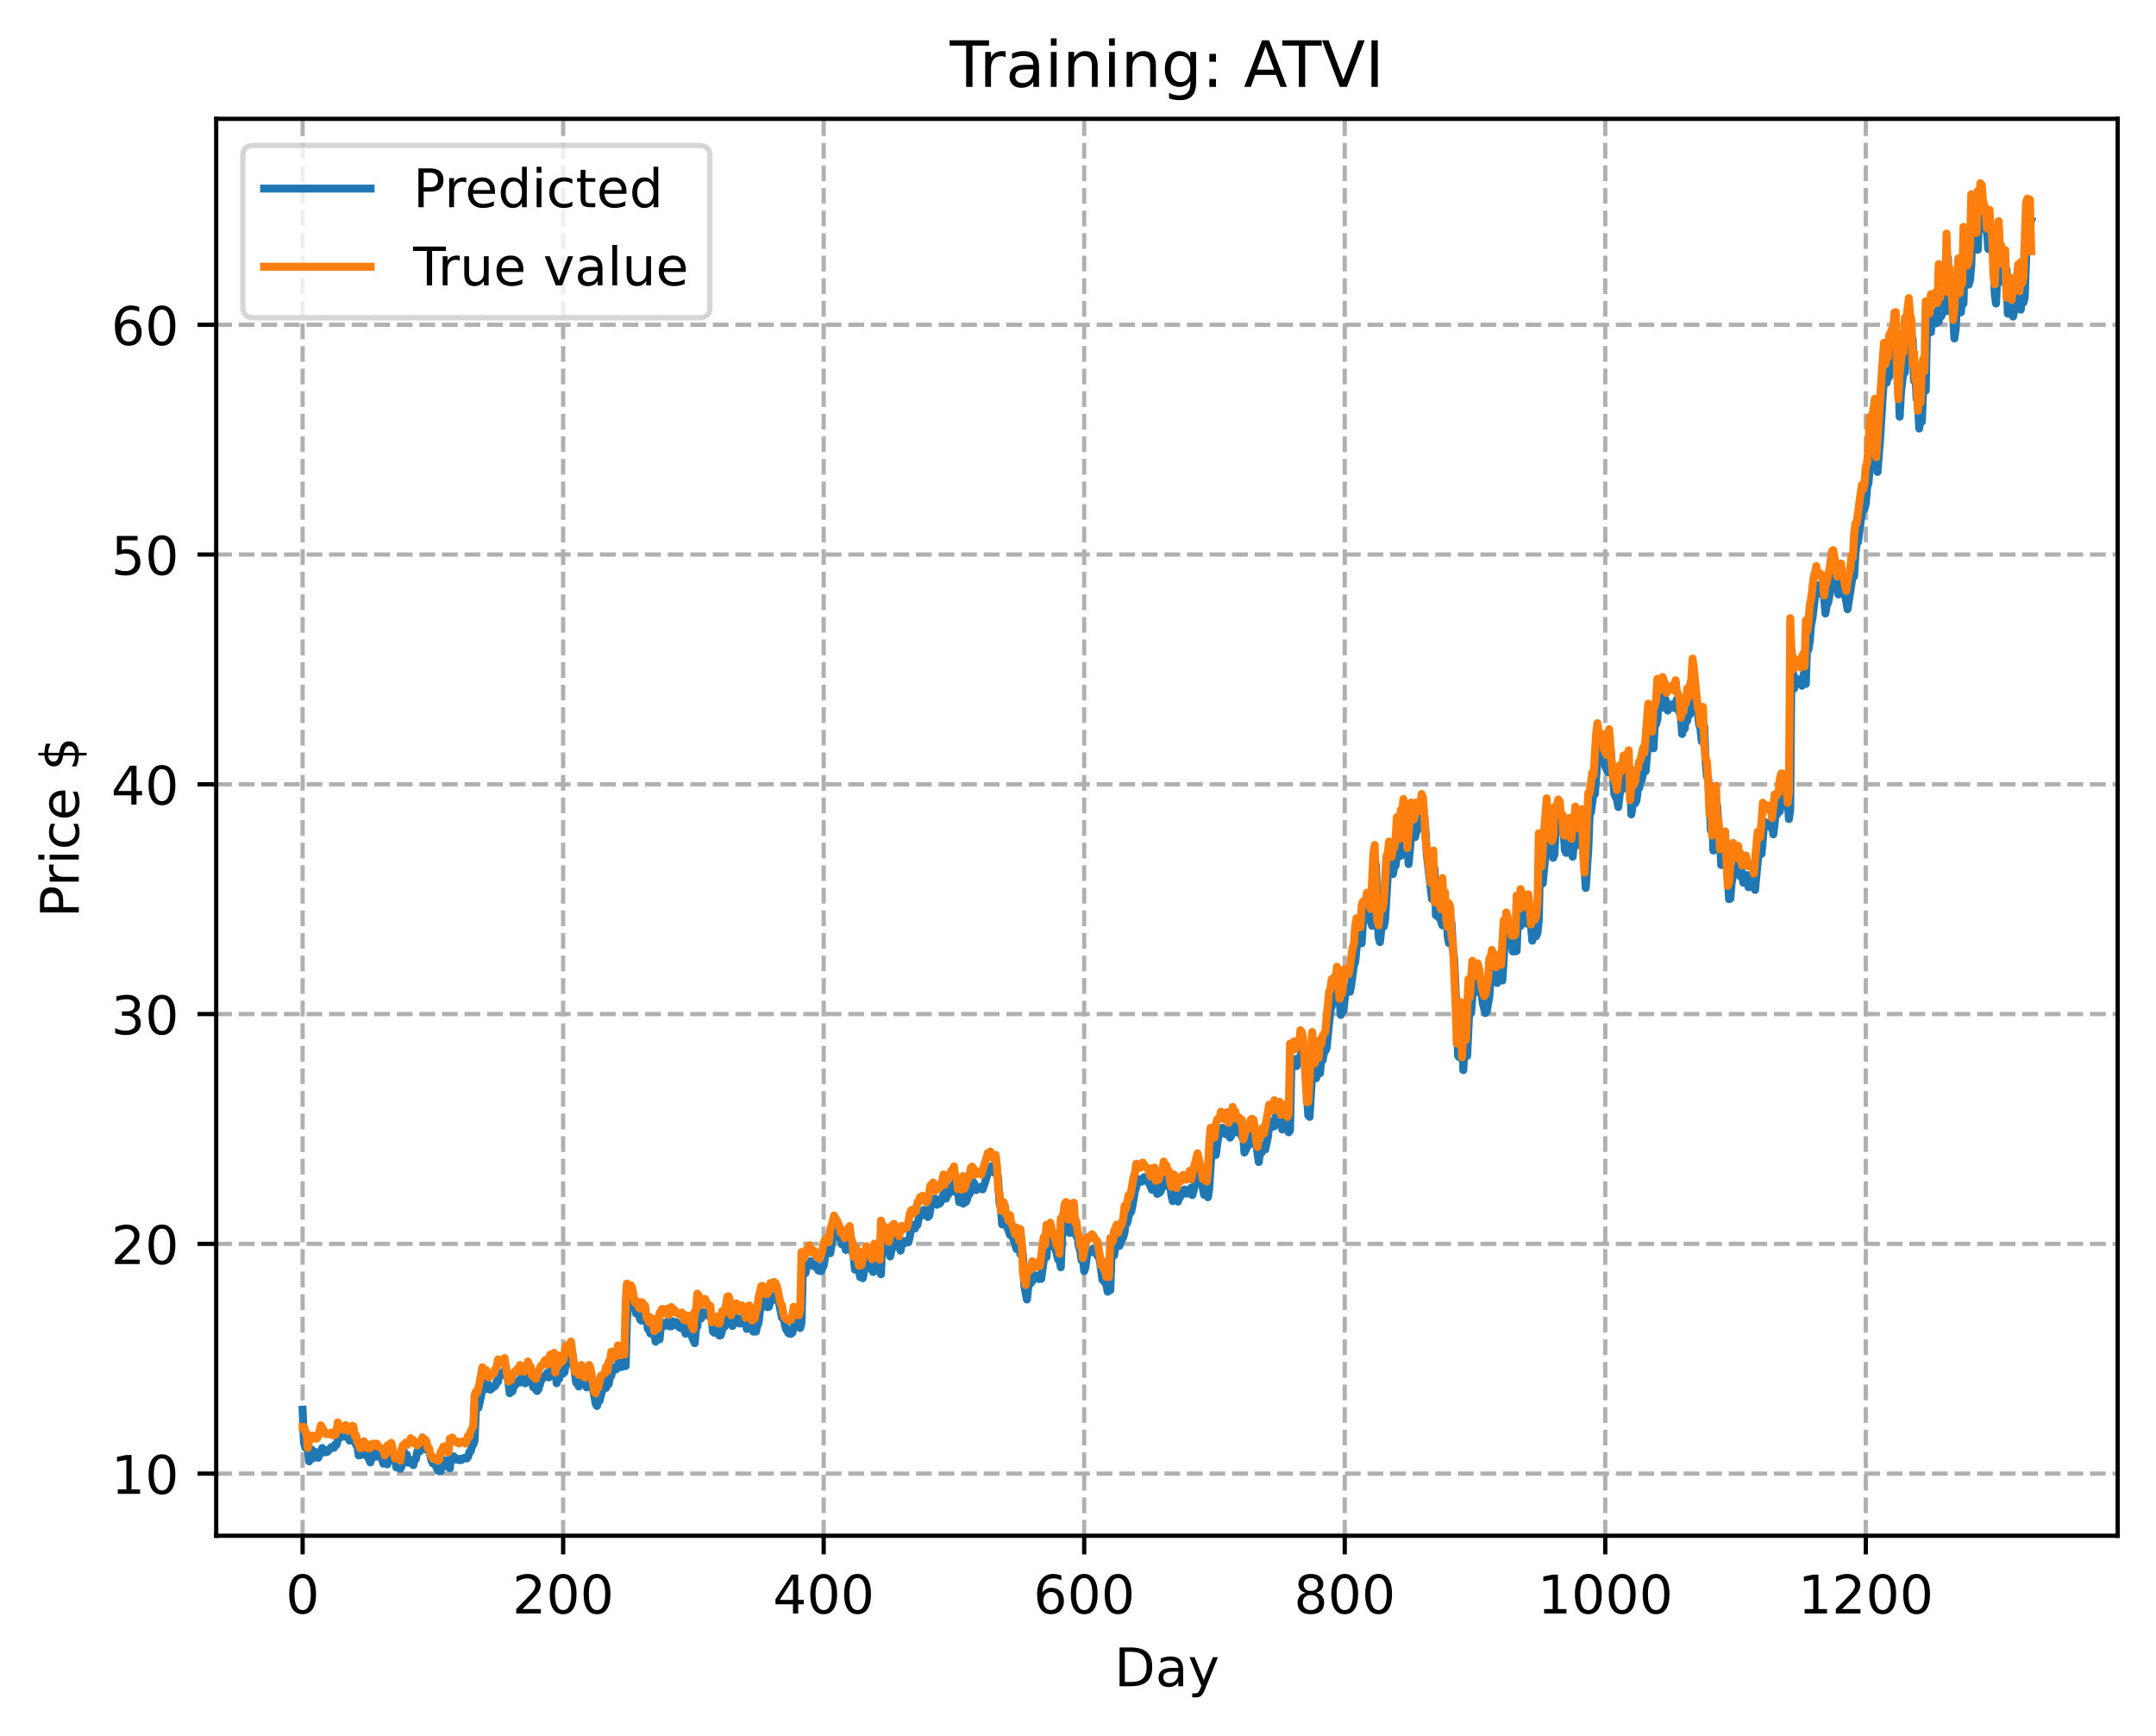 <?xml version="1.0" encoding="utf-8" standalone="no"?>
<!DOCTYPE svg PUBLIC "-//W3C//DTD SVG 1.1//EN"
  "http://www.w3.org/Graphics/SVG/1.1/DTD/svg11.dtd">
<!-- Created with matplotlib (https://matplotlib.org/) -->
<svg height="325.986pt" version="1.1" viewBox="0 0 404.923 325.986" width="404.923pt" xmlns="http://www.w3.org/2000/svg" xmlns:xlink="http://www.w3.org/1999/xlink">
 <defs>
  <style type="text/css">
*{stroke-linecap:butt;stroke-linejoin:round;}
  </style>
 </defs>
 <g id="figure_1">
  <g id="patch_1">
   <path d="M 0 325.986 
L 404.923 325.986 
L 404.923 0 
L 0 0 
z
" style="fill:#ffffff;"/>
  </g>
  <g id="axes_1">
   <g id="patch_2">
    <path d="M 40.603 288.43 
L 397.723 288.43 
L 397.723 22.318 
L 40.603 22.318 
z
" style="fill:#ffffff;"/>
   </g>
   <g id="matplotlib.axis_1">
    <g id="xtick_1">
     <g id="line2d_1">
      <path clip-path="url(#p90fba5c2fb)" d="M 56.836 288.43 
L 56.836 22.318 
" style="fill:none;stroke:#b0b0b0;stroke-dasharray:2.96,1.28;stroke-dashoffset:0;stroke-width:0.8;"/>
     </g>
     <g id="line2d_2">
      <defs>
       <path d="M 0 0 
L 0 3.5 
" id="m0fc7a30fa0" style="stroke:#000000;stroke-width:0.8;"/>
      </defs>
      <g>
       <use style="stroke:#000000;stroke-width:0.8;" x="56.836" xlink:href="#m0fc7a30fa0" y="288.43"/>
      </g>
     </g>
     <g id="text_1">
      <!-- 0 -->
      <defs>
       <path d="M 31.781 66.406 
Q 24.172 66.406 20.328 58.906 
Q 16.5 51.422 16.5 36.375 
Q 16.5 21.391 20.328 13.891 
Q 24.172 6.391 31.781 6.391 
Q 39.453 6.391 43.281 13.891 
Q 47.125 21.391 47.125 36.375 
Q 47.125 51.422 43.281 58.906 
Q 39.453 66.406 31.781 66.406 
z
M 31.781 74.219 
Q 44.047 74.219 50.516 64.516 
Q 56.984 54.828 56.984 36.375 
Q 56.984 17.969 50.516 8.266 
Q 44.047 -1.422 31.781 -1.422 
Q 19.531 -1.422 13.062 8.266 
Q 6.594 17.969 6.594 36.375 
Q 6.594 54.828 13.062 64.516 
Q 19.531 74.219 31.781 74.219 
z
" id="DejaVuSans-48"/>
      </defs>
      <g transform="translate(53.655 303.029)scale(0.1 -0.1)">
       <use xlink:href="#DejaVuSans-48"/>
      </g>
     </g>
    </g>
    <g id="xtick_2">
     <g id="line2d_3">
      <path clip-path="url(#p90fba5c2fb)" d="M 105.766 288.43 
L 105.766 22.318 
" style="fill:none;stroke:#b0b0b0;stroke-dasharray:2.96,1.28;stroke-dashoffset:0;stroke-width:0.8;"/>
     </g>
     <g id="line2d_4">
      <g>
       <use style="stroke:#000000;stroke-width:0.8;" x="105.766" xlink:href="#m0fc7a30fa0" y="288.43"/>
      </g>
     </g>
     <g id="text_2">
      <!-- 200 -->
      <defs>
       <path d="M 19.188 8.297 
L 53.609 8.297 
L 53.609 0 
L 7.328 0 
L 7.328 8.297 
Q 12.938 14.109 22.625 23.891 
Q 32.328 33.688 34.812 36.531 
Q 39.547 41.844 41.422 45.531 
Q 43.312 49.219 43.312 52.781 
Q 43.312 58.594 39.234 62.25 
Q 35.156 65.922 28.609 65.922 
Q 23.969 65.922 18.812 64.312 
Q 13.672 62.703 7.812 59.422 
L 7.812 69.391 
Q 13.766 71.781 18.938 73 
Q 24.125 74.219 28.422 74.219 
Q 39.75 74.219 46.484 68.547 
Q 53.219 62.891 53.219 53.422 
Q 53.219 48.922 51.531 44.891 
Q 49.859 40.875 45.406 35.406 
Q 44.188 33.984 37.641 27.219 
Q 31.109 20.453 19.188 8.297 
z
" id="DejaVuSans-50"/>
      </defs>
      <g transform="translate(96.223 303.029)scale(0.1 -0.1)">
       <use xlink:href="#DejaVuSans-50"/>
       <use x="63.623" xlink:href="#DejaVuSans-48"/>
       <use x="127.246" xlink:href="#DejaVuSans-48"/>
      </g>
     </g>
    </g>
    <g id="xtick_3">
     <g id="line2d_5">
      <path clip-path="url(#p90fba5c2fb)" d="M 154.697 288.43 
L 154.697 22.318 
" style="fill:none;stroke:#b0b0b0;stroke-dasharray:2.96,1.28;stroke-dashoffset:0;stroke-width:0.8;"/>
     </g>
     <g id="line2d_6">
      <g>
       <use style="stroke:#000000;stroke-width:0.8;" x="154.697" xlink:href="#m0fc7a30fa0" y="288.43"/>
      </g>
     </g>
     <g id="text_3">
      <!-- 400 -->
      <defs>
       <path d="M 37.797 64.312 
L 12.891 25.391 
L 37.797 25.391 
z
M 35.203 72.906 
L 47.609 72.906 
L 47.609 25.391 
L 58.016 25.391 
L 58.016 17.188 
L 47.609 17.188 
L 47.609 0 
L 37.797 0 
L 37.797 17.188 
L 4.891 17.188 
L 4.891 26.703 
z
" id="DejaVuSans-52"/>
      </defs>
      <g transform="translate(145.153 303.029)scale(0.1 -0.1)">
       <use xlink:href="#DejaVuSans-52"/>
       <use x="63.623" xlink:href="#DejaVuSans-48"/>
       <use x="127.246" xlink:href="#DejaVuSans-48"/>
      </g>
     </g>
    </g>
    <g id="xtick_4">
     <g id="line2d_7">
      <path clip-path="url(#p90fba5c2fb)" d="M 203.628 288.43 
L 203.628 22.318 
" style="fill:none;stroke:#b0b0b0;stroke-dasharray:2.96,1.28;stroke-dashoffset:0;stroke-width:0.8;"/>
     </g>
     <g id="line2d_8">
      <g>
       <use style="stroke:#000000;stroke-width:0.8;" x="203.628" xlink:href="#m0fc7a30fa0" y="288.43"/>
      </g>
     </g>
     <g id="text_4">
      <!-- 600 -->
      <defs>
       <path d="M 33.016 40.375 
Q 26.375 40.375 22.484 35.828 
Q 18.609 31.297 18.609 23.391 
Q 18.609 15.531 22.484 10.953 
Q 26.375 6.391 33.016 6.391 
Q 39.656 6.391 43.531 10.953 
Q 47.406 15.531 47.406 23.391 
Q 47.406 31.297 43.531 35.828 
Q 39.656 40.375 33.016 40.375 
z
M 52.594 71.297 
L 52.594 62.312 
Q 48.875 64.062 45.094 64.984 
Q 41.312 65.922 37.594 65.922 
Q 27.828 65.922 22.672 59.328 
Q 17.531 52.734 16.797 39.406 
Q 19.672 43.656 24.016 45.922 
Q 28.375 48.188 33.594 48.188 
Q 44.578 48.188 50.953 41.516 
Q 57.328 34.859 57.328 23.391 
Q 57.328 12.156 50.688 5.359 
Q 44.047 -1.422 33.016 -1.422 
Q 20.359 -1.422 13.672 8.266 
Q 6.984 17.969 6.984 36.375 
Q 6.984 53.656 15.188 63.938 
Q 23.391 74.219 37.203 74.219 
Q 40.922 74.219 44.703 73.484 
Q 48.484 72.75 52.594 71.297 
z
" id="DejaVuSans-54"/>
      </defs>
      <g transform="translate(194.084 303.029)scale(0.1 -0.1)">
       <use xlink:href="#DejaVuSans-54"/>
       <use x="63.623" xlink:href="#DejaVuSans-48"/>
       <use x="127.246" xlink:href="#DejaVuSans-48"/>
      </g>
     </g>
    </g>
    <g id="xtick_5">
     <g id="line2d_9">
      <path clip-path="url(#p90fba5c2fb)" d="M 252.558 288.43 
L 252.558 22.318 
" style="fill:none;stroke:#b0b0b0;stroke-dasharray:2.96,1.28;stroke-dashoffset:0;stroke-width:0.8;"/>
     </g>
     <g id="line2d_10">
      <g>
       <use style="stroke:#000000;stroke-width:0.8;" x="252.558" xlink:href="#m0fc7a30fa0" y="288.43"/>
      </g>
     </g>
     <g id="text_5">
      <!-- 800 -->
      <defs>
       <path d="M 31.781 34.625 
Q 24.75 34.625 20.719 30.859 
Q 16.703 27.094 16.703 20.516 
Q 16.703 13.922 20.719 10.156 
Q 24.75 6.391 31.781 6.391 
Q 38.812 6.391 42.859 10.172 
Q 46.922 13.969 46.922 20.516 
Q 46.922 27.094 42.891 30.859 
Q 38.875 34.625 31.781 34.625 
z
M 21.922 38.812 
Q 15.578 40.375 12.031 44.719 
Q 8.5 49.078 8.5 55.328 
Q 8.5 64.062 14.719 69.141 
Q 20.953 74.219 31.781 74.219 
Q 42.672 74.219 48.875 69.141 
Q 55.078 64.062 55.078 55.328 
Q 55.078 49.078 51.531 44.719 
Q 48 40.375 41.703 38.812 
Q 48.828 37.156 52.797 32.312 
Q 56.781 27.484 56.781 20.516 
Q 56.781 9.906 50.312 4.234 
Q 43.844 -1.422 31.781 -1.422 
Q 19.734 -1.422 13.25 4.234 
Q 6.781 9.906 6.781 20.516 
Q 6.781 27.484 10.781 32.312 
Q 14.797 37.156 21.922 38.812 
z
M 18.312 54.391 
Q 18.312 48.734 21.844 45.562 
Q 25.391 42.391 31.781 42.391 
Q 38.141 42.391 41.719 45.562 
Q 45.312 48.734 45.312 54.391 
Q 45.312 60.062 41.719 63.234 
Q 38.141 66.406 31.781 66.406 
Q 25.391 66.406 21.844 63.234 
Q 18.312 60.062 18.312 54.391 
z
" id="DejaVuSans-56"/>
      </defs>
      <g transform="translate(243.015 303.029)scale(0.1 -0.1)">
       <use xlink:href="#DejaVuSans-56"/>
       <use x="63.623" xlink:href="#DejaVuSans-48"/>
       <use x="127.246" xlink:href="#DejaVuSans-48"/>
      </g>
     </g>
    </g>
    <g id="xtick_6">
     <g id="line2d_11">
      <path clip-path="url(#p90fba5c2fb)" d="M 301.489 288.43 
L 301.489 22.318 
" style="fill:none;stroke:#b0b0b0;stroke-dasharray:2.96,1.28;stroke-dashoffset:0;stroke-width:0.8;"/>
     </g>
     <g id="line2d_12">
      <g>
       <use style="stroke:#000000;stroke-width:0.8;" x="301.489" xlink:href="#m0fc7a30fa0" y="288.43"/>
      </g>
     </g>
     <g id="text_6">
      <!-- 1000 -->
      <defs>
       <path d="M 12.406 8.297 
L 28.516 8.297 
L 28.516 63.922 
L 10.984 60.406 
L 10.984 69.391 
L 28.422 72.906 
L 38.281 72.906 
L 38.281 8.297 
L 54.391 8.297 
L 54.391 0 
L 12.406 0 
z
" id="DejaVuSans-49"/>
      </defs>
      <g transform="translate(288.764 303.029)scale(0.1 -0.1)">
       <use xlink:href="#DejaVuSans-49"/>
       <use x="63.623" xlink:href="#DejaVuSans-48"/>
       <use x="127.246" xlink:href="#DejaVuSans-48"/>
       <use x="190.869" xlink:href="#DejaVuSans-48"/>
      </g>
     </g>
    </g>
    <g id="xtick_7">
     <g id="line2d_13">
      <path clip-path="url(#p90fba5c2fb)" d="M 350.419 288.43 
L 350.419 22.318 
" style="fill:none;stroke:#b0b0b0;stroke-dasharray:2.96,1.28;stroke-dashoffset:0;stroke-width:0.8;"/>
     </g>
     <g id="line2d_14">
      <g>
       <use style="stroke:#000000;stroke-width:0.8;" x="350.419" xlink:href="#m0fc7a30fa0" y="288.43"/>
      </g>
     </g>
     <g id="text_7">
      <!-- 1200 -->
      <g transform="translate(337.694 303.029)scale(0.1 -0.1)">
       <use xlink:href="#DejaVuSans-49"/>
       <use x="63.623" xlink:href="#DejaVuSans-50"/>
       <use x="127.246" xlink:href="#DejaVuSans-48"/>
       <use x="190.869" xlink:href="#DejaVuSans-48"/>
      </g>
     </g>
    </g>
    <g id="text_8">
     <!-- Day -->
     <defs>
      <path d="M 19.672 64.797 
L 19.672 8.109 
L 31.594 8.109 
Q 46.688 8.109 53.688 14.938 
Q 60.688 21.781 60.688 36.531 
Q 60.688 51.172 53.688 57.984 
Q 46.688 64.797 31.594 64.797 
z
M 9.812 72.906 
L 30.078 72.906 
Q 51.266 72.906 61.172 64.094 
Q 71.094 55.281 71.094 36.531 
Q 71.094 17.672 61.125 8.828 
Q 51.172 0 30.078 0 
L 9.812 0 
z
" id="DejaVuSans-68"/>
      <path d="M 34.281 27.484 
Q 23.391 27.484 19.188 25 
Q 14.984 22.516 14.984 16.5 
Q 14.984 11.719 18.141 8.906 
Q 21.297 6.109 26.703 6.109 
Q 34.188 6.109 38.703 11.406 
Q 43.219 16.703 43.219 25.484 
L 43.219 27.484 
z
M 52.203 31.203 
L 52.203 0 
L 43.219 0 
L 43.219 8.297 
Q 40.141 3.328 35.547 0.953 
Q 30.953 -1.422 24.312 -1.422 
Q 15.922 -1.422 10.953 3.297 
Q 6 8.016 6 15.922 
Q 6 25.141 12.172 29.828 
Q 18.359 34.516 30.609 34.516 
L 43.219 34.516 
L 43.219 35.406 
Q 43.219 41.609 39.141 45 
Q 35.062 48.391 27.688 48.391 
Q 23 48.391 18.547 47.266 
Q 14.109 46.141 10.016 43.891 
L 10.016 52.203 
Q 14.938 54.109 19.578 55.047 
Q 24.219 56 28.609 56 
Q 40.484 56 46.344 49.844 
Q 52.203 43.703 52.203 31.203 
z
" id="DejaVuSans-97"/>
      <path d="M 32.172 -5.078 
Q 28.375 -14.844 24.75 -17.812 
Q 21.141 -20.797 15.094 -20.797 
L 7.906 -20.797 
L 7.906 -13.281 
L 13.188 -13.281 
Q 16.891 -13.281 18.938 -11.516 
Q 21 -9.766 23.484 -3.219 
L 25.094 0.875 
L 2.984 54.688 
L 12.5 54.688 
L 29.594 11.922 
L 46.688 54.688 
L 56.203 54.688 
z
" id="DejaVuSans-121"/>
     </defs>
     <g transform="translate(209.29 316.707)scale(0.1 -0.1)">
      <use xlink:href="#DejaVuSans-68"/>
      <use x="77.002" xlink:href="#DejaVuSans-97"/>
      <use x="138.281" xlink:href="#DejaVuSans-121"/>
     </g>
    </g>
   </g>
   <g id="matplotlib.axis_2">
    <g id="ytick_1">
     <g id="line2d_15">
      <path clip-path="url(#p90fba5c2fb)" d="M 40.603 276.762 
L 397.723 276.762 
" style="fill:none;stroke:#b0b0b0;stroke-dasharray:2.96,1.28;stroke-dashoffset:0;stroke-width:0.8;"/>
     </g>
     <g id="line2d_16">
      <defs>
       <path d="M 0 0 
L -3.5 0 
" id="m229ccfde63" style="stroke:#000000;stroke-width:0.8;"/>
      </defs>
      <g>
       <use style="stroke:#000000;stroke-width:0.8;" x="40.603" xlink:href="#m229ccfde63" y="276.762"/>
      </g>
     </g>
     <g id="text_9">
      <!-- 10 -->
      <g transform="translate(20.878 280.562)scale(0.1 -0.1)">
       <use xlink:href="#DejaVuSans-49"/>
       <use x="63.623" xlink:href="#DejaVuSans-48"/>
      </g>
     </g>
    </g>
    <g id="ytick_2">
     <g id="line2d_17">
      <path clip-path="url(#p90fba5c2fb)" d="M 40.603 233.609 
L 397.723 233.609 
" style="fill:none;stroke:#b0b0b0;stroke-dasharray:2.96,1.28;stroke-dashoffset:0;stroke-width:0.8;"/>
     </g>
     <g id="line2d_18">
      <g>
       <use style="stroke:#000000;stroke-width:0.8;" x="40.603" xlink:href="#m229ccfde63" y="233.609"/>
      </g>
     </g>
     <g id="text_10">
      <!-- 20 -->
      <g transform="translate(20.878 237.408)scale(0.1 -0.1)">
       <use xlink:href="#DejaVuSans-50"/>
       <use x="63.623" xlink:href="#DejaVuSans-48"/>
      </g>
     </g>
    </g>
    <g id="ytick_3">
     <g id="line2d_19">
      <path clip-path="url(#p90fba5c2fb)" d="M 40.603 190.456 
L 397.723 190.456 
" style="fill:none;stroke:#b0b0b0;stroke-dasharray:2.96,1.28;stroke-dashoffset:0;stroke-width:0.8;"/>
     </g>
     <g id="line2d_20">
      <g>
       <use style="stroke:#000000;stroke-width:0.8;" x="40.603" xlink:href="#m229ccfde63" y="190.456"/>
      </g>
     </g>
     <g id="text_11">
      <!-- 30 -->
      <defs>
       <path d="M 40.578 39.312 
Q 47.656 37.797 51.625 33 
Q 55.609 28.219 55.609 21.188 
Q 55.609 10.406 48.188 4.484 
Q 40.766 -1.422 27.094 -1.422 
Q 22.516 -1.422 17.656 -0.516 
Q 12.797 0.391 7.625 2.203 
L 7.625 11.719 
Q 11.719 9.328 16.594 8.109 
Q 21.484 6.891 26.812 6.891 
Q 36.078 6.891 40.938 10.547 
Q 45.797 14.203 45.797 21.188 
Q 45.797 27.641 41.281 31.266 
Q 36.766 34.906 28.719 34.906 
L 20.219 34.906 
L 20.219 43.016 
L 29.109 43.016 
Q 36.375 43.016 40.234 45.922 
Q 44.094 48.828 44.094 54.297 
Q 44.094 59.906 40.109 62.906 
Q 36.141 65.922 28.719 65.922 
Q 24.656 65.922 20.016 65.031 
Q 15.375 64.156 9.812 62.312 
L 9.812 71.094 
Q 15.438 72.656 20.344 73.438 
Q 25.25 74.219 29.594 74.219 
Q 40.828 74.219 47.359 69.109 
Q 53.906 64.016 53.906 55.328 
Q 53.906 49.266 50.438 45.094 
Q 46.969 40.922 40.578 39.312 
z
" id="DejaVuSans-51"/>
      </defs>
      <g transform="translate(20.878 194.255)scale(0.1 -0.1)">
       <use xlink:href="#DejaVuSans-51"/>
       <use x="63.623" xlink:href="#DejaVuSans-48"/>
      </g>
     </g>
    </g>
    <g id="ytick_4">
     <g id="line2d_21">
      <path clip-path="url(#p90fba5c2fb)" d="M 40.603 147.303 
L 397.723 147.303 
" style="fill:none;stroke:#b0b0b0;stroke-dasharray:2.96,1.28;stroke-dashoffset:0;stroke-width:0.8;"/>
     </g>
     <g id="line2d_22">
      <g>
       <use style="stroke:#000000;stroke-width:0.8;" x="40.603" xlink:href="#m229ccfde63" y="147.303"/>
      </g>
     </g>
     <g id="text_12">
      <!-- 40 -->
      <g transform="translate(20.878 151.102)scale(0.1 -0.1)">
       <use xlink:href="#DejaVuSans-52"/>
       <use x="63.623" xlink:href="#DejaVuSans-48"/>
      </g>
     </g>
    </g>
    <g id="ytick_5">
     <g id="line2d_23">
      <path clip-path="url(#p90fba5c2fb)" d="M 40.603 104.15 
L 397.723 104.15 
" style="fill:none;stroke:#b0b0b0;stroke-dasharray:2.96,1.28;stroke-dashoffset:0;stroke-width:0.8;"/>
     </g>
     <g id="line2d_24">
      <g>
       <use style="stroke:#000000;stroke-width:0.8;" x="40.603" xlink:href="#m229ccfde63" y="104.15"/>
      </g>
     </g>
     <g id="text_13">
      <!-- 50 -->
      <defs>
       <path d="M 10.797 72.906 
L 49.516 72.906 
L 49.516 64.594 
L 19.828 64.594 
L 19.828 46.734 
Q 21.969 47.469 24.109 47.828 
Q 26.266 48.188 28.422 48.188 
Q 40.625 48.188 47.75 41.5 
Q 54.891 34.812 54.891 23.391 
Q 54.891 11.625 47.562 5.094 
Q 40.234 -1.422 26.906 -1.422 
Q 22.312 -1.422 17.547 -0.641 
Q 12.797 0.141 7.719 1.703 
L 7.719 11.625 
Q 12.109 9.234 16.797 8.062 
Q 21.484 6.891 26.703 6.891 
Q 35.156 6.891 40.078 11.328 
Q 45.016 15.766 45.016 23.391 
Q 45.016 31 40.078 35.438 
Q 35.156 39.891 26.703 39.891 
Q 22.75 39.891 18.812 39.016 
Q 14.891 38.141 10.797 36.281 
z
" id="DejaVuSans-53"/>
      </defs>
      <g transform="translate(20.878 107.949)scale(0.1 -0.1)">
       <use xlink:href="#DejaVuSans-53"/>
       <use x="63.623" xlink:href="#DejaVuSans-48"/>
      </g>
     </g>
    </g>
    <g id="ytick_6">
     <g id="line2d_25">
      <path clip-path="url(#p90fba5c2fb)" d="M 40.603 60.996 
L 397.723 60.996 
" style="fill:none;stroke:#b0b0b0;stroke-dasharray:2.96,1.28;stroke-dashoffset:0;stroke-width:0.8;"/>
     </g>
     <g id="line2d_26">
      <g>
       <use style="stroke:#000000;stroke-width:0.8;" x="40.603" xlink:href="#m229ccfde63" y="60.996"/>
      </g>
     </g>
     <g id="text_14">
      <!-- 60 -->
      <g transform="translate(20.878 64.796)scale(0.1 -0.1)">
       <use xlink:href="#DejaVuSans-54"/>
       <use x="63.623" xlink:href="#DejaVuSans-48"/>
      </g>
     </g>
    </g>
    <g id="text_15">
     <!-- Price $ -->
     <defs>
      <path d="M 19.672 64.797 
L 19.672 37.406 
L 32.078 37.406 
Q 38.969 37.406 42.719 40.969 
Q 46.484 44.531 46.484 51.125 
Q 46.484 57.672 42.719 61.234 
Q 38.969 64.797 32.078 64.797 
z
M 9.812 72.906 
L 32.078 72.906 
Q 44.344 72.906 50.609 67.359 
Q 56.891 61.812 56.891 51.125 
Q 56.891 40.328 50.609 34.812 
Q 44.344 29.297 32.078 29.297 
L 19.672 29.297 
L 19.672 0 
L 9.812 0 
z
" id="DejaVuSans-80"/>
      <path d="M 41.109 46.297 
Q 39.594 47.172 37.812 47.578 
Q 36.031 48 33.891 48 
Q 26.266 48 22.188 43.047 
Q 18.109 38.094 18.109 28.812 
L 18.109 0 
L 9.078 0 
L 9.078 54.688 
L 18.109 54.688 
L 18.109 46.188 
Q 20.953 51.172 25.484 53.578 
Q 30.031 56 36.531 56 
Q 37.453 56 38.578 55.875 
Q 39.703 55.766 41.062 55.516 
z
" id="DejaVuSans-114"/>
      <path d="M 9.422 54.688 
L 18.406 54.688 
L 18.406 0 
L 9.422 0 
z
M 9.422 75.984 
L 18.406 75.984 
L 18.406 64.594 
L 9.422 64.594 
z
" id="DejaVuSans-105"/>
      <path d="M 48.781 52.594 
L 48.781 44.188 
Q 44.969 46.297 41.141 47.344 
Q 37.312 48.391 33.406 48.391 
Q 24.656 48.391 19.812 42.844 
Q 14.984 37.312 14.984 27.297 
Q 14.984 17.281 19.812 11.734 
Q 24.656 6.203 33.406 6.203 
Q 37.312 6.203 41.141 7.25 
Q 44.969 8.297 48.781 10.406 
L 48.781 2.094 
Q 45.016 0.344 40.984 -0.531 
Q 36.969 -1.422 32.422 -1.422 
Q 20.062 -1.422 12.781 6.344 
Q 5.516 14.109 5.516 27.297 
Q 5.516 40.672 12.859 48.328 
Q 20.219 56 33.016 56 
Q 37.156 56 41.109 55.141 
Q 45.062 54.297 48.781 52.594 
z
" id="DejaVuSans-99"/>
      <path d="M 56.203 29.594 
L 56.203 25.203 
L 14.891 25.203 
Q 15.484 15.922 20.484 11.062 
Q 25.484 6.203 34.422 6.203 
Q 39.594 6.203 44.453 7.469 
Q 49.312 8.734 54.109 11.281 
L 54.109 2.781 
Q 49.266 0.734 44.188 -0.344 
Q 39.109 -1.422 33.891 -1.422 
Q 20.797 -1.422 13.156 6.188 
Q 5.516 13.812 5.516 26.812 
Q 5.516 40.234 12.766 48.109 
Q 20.016 56 32.328 56 
Q 43.359 56 49.781 48.891 
Q 56.203 41.797 56.203 29.594 
z
M 47.219 32.234 
Q 47.125 39.594 43.094 43.984 
Q 39.062 48.391 32.422 48.391 
Q 24.906 48.391 20.391 44.141 
Q 15.875 39.891 15.188 32.172 
z
" id="DejaVuSans-101"/>
      <path id="DejaVuSans-32"/>
      <path d="M 33.797 -14.703 
L 28.906 -14.703 
L 28.859 0 
Q 23.734 0.094 18.609 1.188 
Q 13.484 2.297 8.297 4.5 
L 8.297 13.281 
Q 13.281 10.156 18.375 8.562 
Q 23.484 6.984 28.906 6.938 
L 28.906 29.203 
Q 18.109 30.953 13.203 35.156 
Q 8.297 39.359 8.297 46.688 
Q 8.297 54.641 13.625 59.219 
Q 18.953 63.812 28.906 64.5 
L 28.906 75.984 
L 33.797 75.984 
L 33.797 64.656 
Q 38.328 64.453 42.578 63.688 
Q 46.828 62.938 50.875 61.625 
L 50.875 53.078 
Q 46.828 55.125 42.547 56.25 
Q 38.281 57.375 33.797 57.562 
L 33.797 36.719 
Q 44.875 35.016 50.094 30.609 
Q 55.328 26.219 55.328 18.609 
Q 55.328 10.359 49.781 5.594 
Q 44.234 0.828 33.797 0.094 
z
M 28.906 37.594 
L 28.906 57.625 
Q 23.25 56.984 20.266 54.391 
Q 17.281 51.812 17.281 47.516 
Q 17.281 43.312 20.031 40.969 
Q 22.797 38.625 28.906 37.594 
z
M 33.797 28.219 
L 33.797 7.078 
Q 39.984 7.906 43.141 10.594 
Q 46.297 13.281 46.297 17.672 
Q 46.297 21.969 43.281 24.5 
Q 40.281 27.047 33.797 28.219 
z
" id="DejaVuSans-36"/>
     </defs>
     <g transform="translate(14.798 172.342)rotate(-90)scale(0.1 -0.1)">
      <use xlink:href="#DejaVuSans-80"/>
      <use x="58.553" xlink:href="#DejaVuSans-114"/>
      <use x="99.666" xlink:href="#DejaVuSans-105"/>
      <use x="127.449" xlink:href="#DejaVuSans-99"/>
      <use x="182.43" xlink:href="#DejaVuSans-101"/>
      <use x="243.953" xlink:href="#DejaVuSans-32"/>
      <use x="275.74" xlink:href="#DejaVuSans-36"/>
     </g>
    </g>
   </g>
   <g id="line2d_27">
    <path clip-path="url(#p90fba5c2fb)" d="M 56.836 264.767 
L 57.081 270.836 
L 57.325 271.875 
L 57.57 272.044 
L 57.814 271.997 
L 58.059 274.458 
L 58.548 272.246 
L 58.793 273.897 
L 59.038 272.755 
L 59.282 272.718 
L 59.772 273.792 
L 60.016 273.086 
L 60.261 273.026 
L 60.506 271.952 
L 61.24 272.744 
L 61.484 272.675 
L 62.218 271.799 
L 62.463 271.759 
L 62.708 271.926 
L 62.952 271.298 
L 63.197 271.377 
L 63.686 269.51 
L 63.931 269.969 
L 64.175 269.598 
L 64.42 269.602 
L 64.665 269.813 
L 65.154 269.455 
L 65.399 269.892 
L 65.643 270.561 
L 65.888 270.456 
L 66.133 270.565 
L 66.377 269.956 
L 66.622 269.8 
L 66.867 271.338 
L 67.111 271.485 
L 67.356 273.345 
L 67.601 273.327 
L 68.09 273.009 
L 68.579 271.754 
L 68.824 273.428 
L 69.069 273.516 
L 69.558 274.662 
L 69.802 273.227 
L 70.047 273.771 
L 70.292 272.58 
L 70.536 273.599 
L 71.026 273.074 
L 71.27 273.398 
L 71.515 273.262 
L 72.004 274.906 
L 72.249 272.805 
L 72.494 273.654 
L 72.738 275.025 
L 73.228 272.792 
L 73.472 272.137 
L 73.717 272.803 
L 73.962 273.844 
L 74.206 274.172 
L 74.451 275.597 
L 74.696 275.333 
L 74.94 275.454 
L 75.185 275.859 
L 75.429 275.405 
L 75.674 273.36 
L 75.919 272.753 
L 76.163 273.257 
L 76.408 273.192 
L 76.653 274.713 
L 76.897 274.409 
L 77.142 274.786 
L 77.387 274.251 
L 77.631 275.178 
L 77.876 274.032 
L 78.121 273.993 
L 78.365 272.661 
L 78.61 272.074 
L 78.855 272.596 
L 79.099 271.828 
L 79.344 271.431 
L 79.589 271.515 
L 79.833 271.311 
L 80.078 272.25 
L 80.323 271.785 
L 80.812 273.303 
L 81.056 274.344 
L 81.301 274.839 
L 81.546 274.65 
L 82.28 276.21 
L 82.524 276.334 
L 82.769 276.316 
L 83.014 274.973 
L 83.258 274.829 
L 83.503 274.212 
L 83.748 274.387 
L 84.237 275.608 
L 84.482 275.762 
L 84.726 273.516 
L 84.971 273.839 
L 85.216 273.514 
L 85.46 274.051 
L 85.95 274.186 
L 86.194 273.992 
L 86.439 274.236 
L 86.684 274.192 
L 86.928 273.893 
L 87.417 273.794 
L 87.662 273.927 
L 87.907 273.605 
L 88.151 272.714 
L 88.396 272.572 
L 88.641 271.659 
L 88.885 271.314 
L 89.13 270.528 
L 89.375 265.005 
L 89.619 264.038 
L 89.864 264.372 
L 90.353 262.163 
L 90.843 259.695 
L 91.087 260.774 
L 91.332 260.872 
L 91.577 259.818 
L 92.066 261.001 
L 93.044 260.253 
L 93.289 259.446 
L 93.534 259.513 
L 93.778 257.85 
L 94.023 258.402 
L 94.268 258.211 
L 94.757 257.417 
L 95.002 257.033 
L 95.491 259.655 
L 95.736 261.664 
L 95.98 260.694 
L 96.225 261.336 
L 96.47 260.382 
L 96.714 260.227 
L 96.959 259.823 
L 97.204 259.747 
L 97.448 259.231 
L 97.693 259.651 
L 97.938 258.596 
L 98.182 259.214 
L 98.427 259.425 
L 98.672 259.817 
L 98.916 258.76 
L 99.161 258.692 
L 99.405 258.025 
L 99.65 258.76 
L 99.895 258.765 
L 100.139 260.539 
L 100.384 260.146 
L 100.629 260.963 
L 100.873 261.258 
L 101.118 260.941 
L 101.607 259.28 
L 102.831 257.802 
L 103.075 258.694 
L 103.32 258.446 
L 103.565 257.267 
L 103.809 258.083 
L 104.054 257.769 
L 104.299 256.443 
L 104.543 259.793 
L 104.788 257.999 
L 105.032 258.968 
L 105.277 256.935 
L 105.522 257.722 
L 105.766 257.943 
L 106.011 257.729 
L 106.5 254.828 
L 106.745 256.008 
L 106.99 254.914 
L 107.234 254.648 
L 107.479 254.149 
L 108.213 259.693 
L 108.458 259.172 
L 108.702 260.406 
L 109.192 258.045 
L 109.436 257.722 
L 109.681 258.617 
L 109.926 260.057 
L 110.17 260.565 
L 110.415 259.512 
L 110.66 259.382 
L 110.904 258.829 
L 111.149 259.561 
L 111.883 263.685 
L 112.127 264.061 
L 112.372 262.797 
L 112.617 263.083 
L 113.106 261.057 
L 113.84 260.635 
L 114.085 259.316 
L 114.329 259.933 
L 114.574 258.431 
L 114.819 258.367 
L 115.063 256.827 
L 115.308 257.41 
L 115.553 257.083 
L 115.797 257.136 
L 116.042 256.572 
L 116.287 255.081 
L 116.531 254.998 
L 116.776 256.747 
L 117.02 256.415 
L 117.265 255.628 
L 117.51 256.554 
L 117.754 247.763 
L 117.999 243.854 
L 118.244 243.839 
L 118.488 244.722 
L 118.733 243.915 
L 118.978 244.289 
L 119.467 246.688 
L 119.956 246.598 
L 120.201 247.761 
L 120.446 248.023 
L 120.69 246.994 
L 120.935 246.984 
L 121.18 247.702 
L 121.424 247.311 
L 121.669 249.569 
L 121.914 249.791 
L 122.158 250.451 
L 122.403 249.748 
L 122.648 250.025 
L 122.892 250.552 
L 123.137 251.988 
L 123.381 251.535 
L 123.626 250.038 
L 123.871 251.552 
L 124.115 249.119 
L 124.36 248.513 
L 124.605 248.447 
L 124.849 249.022 
L 125.094 248.921 
L 125.583 247.89 
L 125.828 249.119 
L 126.073 249.107 
L 126.317 248.149 
L 126.562 248.855 
L 126.807 248.408 
L 127.051 248.311 
L 127.541 249.277 
L 127.785 249.413 
L 128.03 249.316 
L 128.275 249.041 
L 128.764 250.488 
L 129.008 249.494 
L 129.498 250.532 
L 129.742 249.728 
L 129.987 251.147 
L 130.476 252.272 
L 130.721 249.41 
L 130.966 249.152 
L 131.21 246.049 
L 131.455 246.068 
L 131.7 247.601 
L 131.944 246.459 
L 132.189 246.579 
L 132.434 246.902 
L 132.678 246.387 
L 132.923 247.051 
L 133.168 247.201 
L 133.412 247.189 
L 133.657 247.504 
L 133.902 250.083 
L 134.146 250.307 
L 134.636 249.996 
L 134.88 249.722 
L 135.125 250.852 
L 135.369 250.759 
L 135.859 249.056 
L 136.103 249.166 
L 136.593 247.732 
L 136.837 246.293 
L 137.082 245.858 
L 137.327 246.498 
L 137.571 249.042 
L 137.816 247.962 
L 138.061 247.386 
L 138.305 247.951 
L 138.55 247.662 
L 138.795 248.56 
L 139.039 248.57 
L 139.529 247.48 
L 139.773 248.419 
L 140.018 247.879 
L 140.263 249.602 
L 140.507 248.174 
L 140.752 247.654 
L 140.996 247.792 
L 141.486 250.104 
L 141.73 249.95 
L 141.975 250.095 
L 142.22 248.994 
L 142.464 248.443 
L 142.709 246.415 
L 143.198 244.046 
L 143.443 244.093 
L 143.688 244.397 
L 143.932 245.416 
L 144.177 245.504 
L 144.422 245.417 
L 144.911 243.421 
L 145.156 244.161 
L 145.4 243.476 
L 145.645 243.276 
L 145.89 243.373 
L 146.134 243.884 
L 146.868 247.478 
L 147.113 247.433 
L 147.602 249.589 
L 148.091 250.378 
L 148.336 250.506 
L 148.581 250.491 
L 148.825 250.29 
L 149.315 248.127 
L 149.559 248.871 
L 149.804 248.694 
L 150.293 249.411 
L 150.538 248.392 
L 150.783 238.538 
L 151.027 239.077 
L 151.272 239.125 
L 151.517 237.893 
L 151.761 237.344 
L 152.006 237.195 
L 152.251 236.854 
L 152.495 237.649 
L 152.74 237.777 
L 152.984 237.482 
L 153.229 237.612 
L 153.718 238.628 
L 153.963 238.111 
L 154.208 238.747 
L 154.697 237.683 
L 155.186 234.671 
L 155.431 234.953 
L 155.676 234.457 
L 155.92 235.369 
L 156.41 232.486 
L 156.899 230.701 
L 157.633 232.483 
L 157.878 232.653 
L 158.122 233.711 
L 158.612 233.704 
L 158.856 234.754 
L 159.101 234.115 
L 159.345 234.182 
L 159.59 233.309 
L 159.835 232.9 
L 160.079 235.171 
L 160.324 235.913 
L 160.569 238.447 
L 160.813 237.525 
L 161.058 237.275 
L 161.547 239.852 
L 161.792 239.345 
L 162.037 240.065 
L 162.526 237.52 
L 162.771 237.309 
L 163.015 236.442 
L 163.26 237.57 
L 163.749 238.469 
L 163.994 238.902 
L 164.483 236.378 
L 164.728 236.448 
L 164.972 236.731 
L 165.217 238.744 
L 165.462 239.332 
L 165.706 232.676 
L 165.951 233.089 
L 166.196 233.004 
L 166.44 233.48 
L 167.174 235.978 
L 167.419 234.973 
L 167.664 233.229 
L 168.153 232.802 
L 168.398 234.081 
L 168.642 233.667 
L 168.887 233.876 
L 169.132 234.886 
L 169.376 233.359 
L 169.621 233.074 
L 169.866 233.518 
L 170.11 233.107 
L 170.6 233.32 
L 170.844 232.404 
L 171.089 230.88 
L 171.333 230.145 
L 171.578 230.039 
L 171.823 230.746 
L 172.067 230.263 
L 172.312 230.042 
L 172.557 228.703 
L 172.801 228.518 
L 173.046 227.611 
L 173.291 227.539 
L 173.535 227.231 
L 173.78 228.2 
L 174.025 227.643 
L 174.269 228.572 
L 174.514 228.32 
L 175.003 225.527 
L 175.248 225.778 
L 175.493 225.115 
L 175.737 225.171 
L 175.982 226.269 
L 176.227 225.524 
L 176.471 226.056 
L 176.716 225.713 
L 177.45 223.5 
L 177.694 225.111 
L 177.939 223.792 
L 178.184 224.271 
L 178.428 223.764 
L 178.673 222.976 
L 178.918 222.693 
L 179.162 223.775 
L 179.407 221.97 
L 179.652 223.21 
L 179.896 223.653 
L 180.141 225.769 
L 180.386 225.783 
L 180.63 225.174 
L 180.875 226.068 
L 181.12 223.823 
L 181.364 225.778 
L 181.609 225.346 
L 181.854 224.292 
L 182.098 224.244 
L 182.343 223.517 
L 182.588 222.204 
L 182.832 222.029 
L 183.077 222.441 
L 183.321 223.519 
L 184.055 222.948 
L 184.3 223.295 
L 184.545 223.383 
L 185.034 221.976 
L 185.768 219.435 
L 186.013 220.054 
L 186.257 219.019 
L 186.747 220.261 
L 187.236 219.733 
L 187.481 221.647 
L 187.725 226.069 
L 187.97 226.849 
L 188.215 229.958 
L 188.459 228.954 
L 188.704 228.659 
L 188.948 229.015 
L 189.193 230.648 
L 189.438 231.146 
L 189.682 231.949 
L 189.927 231.06 
L 190.172 232.35 
L 190.416 232.853 
L 190.906 234.577 
L 191.15 233.521 
L 191.395 233.762 
L 191.64 235.595 
L 191.884 233.774 
L 192.129 235.904 
L 192.374 241.417 
L 192.863 244.057 
L 193.108 241.893 
L 193.352 240.739 
L 193.597 240.997 
L 193.842 240.675 
L 194.086 239.362 
L 194.331 240.116 
L 194.575 240.08 
L 194.82 239.637 
L 195.065 240.217 
L 195.309 239.422 
L 195.554 240.183 
L 196.043 236.523 
L 196.288 235.101 
L 196.533 236.102 
L 196.777 232.787 
L 197.022 233.484 
L 197.267 233.293 
L 197.511 232.251 
L 198.001 234.266 
L 198.245 234.597 
L 198.735 236.568 
L 198.979 236.343 
L 199.224 238.021 
L 199.469 232.241 
L 199.958 230.627 
L 200.203 228.962 
L 200.447 228.517 
L 200.692 229.144 
L 200.936 231.564 
L 201.181 231.378 
L 201.67 228.879 
L 201.915 228.858 
L 202.16 232.171 
L 202.404 232.282 
L 202.649 234.135 
L 202.894 234.931 
L 203.138 236.695 
L 203.383 236.282 
L 203.628 238.737 
L 203.872 237.937 
L 204.117 236.048 
L 204.362 235.255 
L 204.606 234.867 
L 204.851 235.158 
L 205.34 234.474 
L 206.074 235.793 
L 206.319 235.885 
L 206.563 236.788 
L 207.053 240.379 
L 207.297 239.638 
L 207.542 240.953 
L 207.787 241.085 
L 208.031 242.594 
L 208.276 241.118 
L 208.521 242.311 
L 208.765 235.679 
L 209.01 235.187 
L 209.255 235.779 
L 209.499 233.853 
L 209.989 232.669 
L 210.233 234.002 
L 210.478 233.251 
L 210.967 232.35 
L 211.212 231.418 
L 211.457 229.288 
L 211.701 229.691 
L 212.191 227.545 
L 212.435 227.627 
L 212.68 226.532 
L 213.169 223.608 
L 213.414 222.95 
L 213.658 221.394 
L 213.903 221.54 
L 214.392 221.936 
L 214.637 221.735 
L 214.882 221.093 
L 215.126 221.266 
L 215.616 222.021 
L 215.86 222.283 
L 216.35 223.458 
L 216.594 222.235 
L 216.839 223.116 
L 217.084 222.11 
L 217.328 224.227 
L 217.818 223.959 
L 218.062 223.529 
L 218.307 222.635 
L 218.551 222.864 
L 218.796 220.973 
L 219.041 222.454 
L 219.285 221.532 
L 219.53 222.46 
L 219.775 222.535 
L 220.019 224.566 
L 220.264 225.591 
L 220.753 223.372 
L 221.243 225.68 
L 221.487 224.961 
L 221.732 224.704 
L 222.466 223.397 
L 222.955 224.187 
L 223.2 223.794 
L 223.445 223.991 
L 223.689 223.08 
L 223.934 224.455 
L 225.157 219.767 
L 225.646 221.64 
L 226.136 224.41 
L 226.625 222.919 
L 226.87 224.86 
L 227.114 223.093 
L 227.604 215.377 
L 227.848 216.818 
L 228.093 216.933 
L 228.338 216.923 
L 228.827 213.387 
L 229.316 212.908 
L 229.561 211.804 
L 230.05 212.726 
L 230.295 213.045 
L 230.539 211.959 
L 230.784 211.824 
L 231.029 213.669 
L 231.273 213.275 
L 231.518 212.619 
L 231.763 210.89 
L 232.007 211.961 
L 232.252 211.558 
L 232.497 212.712 
L 232.741 212.528 
L 232.986 212.58 
L 233.231 213.487 
L 233.475 213.151 
L 233.72 216.464 
L 234.209 215.49 
L 234.454 214.422 
L 234.699 214.934 
L 235.188 213.23 
L 235.433 213.146 
L 235.677 213.376 
L 235.922 214.726 
L 236.411 218.253 
L 236.656 216.274 
L 236.9 216.566 
L 237.145 215.998 
L 237.39 215.042 
L 237.634 215.87 
L 238.124 213.541 
L 238.368 211.418 
L 238.613 210.626 
L 238.858 211.668 
L 239.102 211.219 
L 239.347 211.52 
L 239.592 209.757 
L 239.836 210.145 
L 240.081 210.938 
L 240.326 210.896 
L 240.57 209.857 
L 240.815 212.139 
L 241.06 211.839 
L 241.304 211.04 
L 241.549 210.643 
L 242.038 212.666 
L 242.283 212.263 
L 242.527 200.269 
L 242.772 199.395 
L 243.261 198.891 
L 243.506 200.227 
L 243.995 198.642 
L 244.24 199.275 
L 244.485 196.883 
L 244.729 196.927 
L 244.974 197.729 
L 245.708 209.491 
L 245.953 209.77 
L 246.687 197.512 
L 246.931 199.379 
L 247.176 202.51 
L 247.665 199.678 
L 247.91 201.577 
L 248.155 198.651 
L 248.399 199.153 
L 248.644 197.798 
L 249.133 196.983 
L 249.867 189.718 
L 250.112 189.059 
L 250.356 187.273 
L 250.601 187.558 
L 250.846 186.719 
L 251.09 187.224 
L 251.335 185.001 
L 251.824 190.628 
L 252.069 189.979 
L 252.314 189.836 
L 252.803 185.475 
L 253.048 185.575 
L 253.292 185.496 
L 253.537 186.272 
L 253.782 184.912 
L 254.271 181.352 
L 254.515 180.707 
L 255.005 175.838 
L 255.249 177.222 
L 255.494 177.06 
L 255.739 177.162 
L 255.983 173.206 
L 256.228 172.439 
L 256.473 172.586 
L 256.717 172.553 
L 256.962 170.858 
L 257.451 173.124 
L 257.696 173.871 
L 258.185 164.226 
L 258.43 162.453 
L 258.675 171.637 
L 258.919 175.959 
L 259.164 176.941 
L 259.653 172.462 
L 259.898 173.995 
L 260.143 172.67 
L 260.632 164.566 
L 260.876 163.68 
L 261.121 161.581 
L 261.366 162.082 
L 261.61 164.169 
L 261.855 162.759 
L 262.1 162.572 
L 262.344 160.924 
L 262.589 157.246 
L 262.834 157.801 
L 263.078 160.724 
L 263.323 155.919 
L 263.568 156.327 
L 263.812 153.751 
L 264.057 156.591 
L 264.302 157.608 
L 264.546 162.282 
L 265.28 154.285 
L 265.525 155.453 
L 265.77 157.218 
L 266.014 156.196 
L 266.259 154.352 
L 266.503 155.634 
L 266.993 154.92 
L 267.237 152.745 
L 267.482 153.185 
L 267.727 156.027 
L 267.971 160.497 
L 268.95 168.86 
L 269.195 167.086 
L 269.439 163.206 
L 269.684 171.901 
L 269.929 170.399 
L 270.173 172.308 
L 270.418 171.532 
L 270.663 173.069 
L 270.907 173.798 
L 271.152 168.588 
L 271.397 172.906 
L 271.641 170.923 
L 271.886 175.768 
L 272.131 177.138 
L 272.375 173.189 
L 272.62 173.34 
L 272.864 178.34 
L 273.109 180.022 
L 273.598 190.831 
L 273.843 198.286 
L 274.088 198.573 
L 274.332 193.465 
L 274.577 191.552 
L 274.822 200.985 
L 275.066 196.587 
L 275.311 196.185 
L 275.556 198.32 
L 276.045 187.538 
L 276.29 190.263 
L 276.779 183.816 
L 277.024 185.306 
L 277.268 185.49 
L 277.513 186.311 
L 277.758 184.249 
L 278.002 184.976 
L 278.491 188.479 
L 278.981 190.268 
L 279.225 189.934 
L 279.715 187.198 
L 279.959 183.647 
L 280.204 183.057 
L 280.449 181.702 
L 280.693 182.324 
L 280.938 183.972 
L 281.183 184.62 
L 281.427 182.526 
L 281.672 182.308 
L 281.917 183.753 
L 282.161 184.16 
L 282.651 176.257 
L 282.895 176.872 
L 283.14 174.691 
L 283.385 175.317 
L 283.629 177.349 
L 283.874 176.372 
L 284.118 178.685 
L 284.363 176.717 
L 284.608 178.684 
L 284.852 178.578 
L 285.097 171.974 
L 285.342 172.46 
L 285.586 173.906 
L 285.831 170.535 
L 286.076 171.201 
L 286.32 171.176 
L 286.565 171.437 
L 286.81 173.464 
L 287.299 171.386 
L 287.788 176.671 
L 288.033 174.415 
L 288.278 174.016 
L 288.522 175.828 
L 288.767 175.197 
L 289.012 172.685 
L 289.256 160.74 
L 289.746 165.913 
L 290.479 158.147 
L 290.724 153.528 
L 290.969 158.235 
L 291.213 157.14 
L 291.458 159.827 
L 291.703 161.113 
L 291.947 160.462 
L 292.192 155.325 
L 292.437 155.245 
L 292.681 154.697 
L 292.926 153.609 
L 293.171 153.785 
L 293.415 156.273 
L 293.66 156.202 
L 293.905 159.697 
L 294.149 160.183 
L 294.394 158.728 
L 294.639 158.794 
L 294.883 157.166 
L 295.128 160.161 
L 295.373 160.911 
L 295.617 157.868 
L 295.862 157.957 
L 296.106 155.136 
L 296.351 158.738 
L 296.596 156.531 
L 296.84 156.427 
L 297.085 157.839 
L 297.33 155.407 
L 297.574 162.876 
L 297.819 166.766 
L 298.308 159.412 
L 298.553 152.894 
L 298.798 152.564 
L 299.287 148.834 
L 299.532 149.164 
L 300.266 139.555 
L 300.755 142.691 
L 301 141.336 
L 301.244 141.332 
L 301.489 143.942 
L 301.978 145.032 
L 302.223 144.541 
L 302.467 140.571 
L 303.201 149.17 
L 303.691 150.209 
L 303.935 151.577 
L 304.425 147.198 
L 304.669 148.275 
L 304.914 148.106 
L 305.159 145.462 
L 305.403 145.936 
L 305.648 145.196 
L 305.893 145.808 
L 306.137 144.374 
L 306.382 152.948 
L 306.627 151.297 
L 306.871 150.666 
L 307.116 150.842 
L 307.361 150.319 
L 307.605 148.255 
L 307.85 148.025 
L 308.094 146.769 
L 308.339 146.463 
L 308.828 144.223 
L 309.073 144.819 
L 309.807 135.988 
L 310.296 136.548 
L 310.541 140.549 
L 310.786 136.061 
L 311.03 136.019 
L 311.275 135.127 
L 311.52 131.223 
L 311.764 131.641 
L 312.009 132.834 
L 312.254 132.916 
L 312.498 130.741 
L 312.988 131.893 
L 313.232 133.457 
L 313.477 132.641 
L 313.722 132.738 
L 314.211 132.219 
L 314.455 132.97 
L 314.7 132.912 
L 314.945 131.347 
L 315.189 133.319 
L 315.679 134.335 
L 315.923 137.858 
L 316.168 136.44 
L 316.413 136.856 
L 316.657 134.925 
L 316.902 135.351 
L 317.147 132.759 
L 317.391 134.195 
L 317.636 132.189 
L 317.881 131.113 
L 318.125 127.449 
L 318.37 128.963 
L 319.104 136.013 
L 319.349 136.734 
L 319.593 139.193 
L 319.838 139.42 
L 320.082 136.371 
L 320.327 142.87 
L 320.572 145.811 
L 320.816 146.312 
L 321.061 149.824 
L 321.306 155.967 
L 321.55 153.417 
L 321.795 159.746 
L 322.529 151.385 
L 322.774 157.27 
L 323.018 157.394 
L 323.263 162.448 
L 323.752 162.481 
L 323.997 161.981 
L 324.242 159.963 
L 324.731 168.875 
L 324.976 168.763 
L 325.22 165.754 
L 325.465 164.661 
L 325.71 161.607 
L 325.954 161.72 
L 326.199 164.108 
L 326.443 162.748 
L 326.688 162.289 
L 326.933 164.677 
L 327.177 163.798 
L 327.422 165.784 
L 327.667 165.457 
L 327.911 164.603 
L 328.156 164.347 
L 328.401 166.639 
L 328.89 165.243 
L 329.135 165.525 
L 329.379 165.629 
L 329.624 167.135 
L 330.113 161.964 
L 330.358 159.553 
L 330.603 159.576 
L 330.847 160.361 
L 331.337 154.49 
L 331.581 154.443 
L 331.826 155.103 
L 332.07 155.035 
L 332.315 154.519 
L 332.56 155.38 
L 332.804 154.946 
L 333.049 156.696 
L 333.538 152.616 
L 333.783 152.916 
L 334.028 152.459 
L 334.272 152.389 
L 334.517 150.007 
L 334.762 148.826 
L 335.006 148.709 
L 335.251 150.532 
L 335.496 149.91 
L 335.74 150.296 
L 335.985 153.824 
L 336.23 151.968 
L 336.474 121.968 
L 336.964 129.334 
L 337.208 127.375 
L 337.698 127.821 
L 337.942 127.811 
L 338.431 128.791 
L 338.676 126.896 
L 338.921 126.222 
L 339.165 128.437 
L 339.41 120.573 
L 339.655 121.947 
L 339.899 120.385 
L 340.144 117.353 
L 340.389 116.215 
L 340.878 112.067 
L 341.123 111.263 
L 341.367 109.894 
L 341.612 111.492 
L 341.857 111.186 
L 342.101 111.564 
L 342.346 111.423 
L 342.591 112.158 
L 342.835 115.229 
L 343.08 113.695 
L 343.325 113.255 
L 344.548 106.901 
L 345.037 109.528 
L 345.282 111.64 
L 346.016 109.415 
L 346.26 111.68 
L 346.505 111.542 
L 346.994 114.413 
L 347.973 108.049 
L 348.218 108.242 
L 348.462 104.19 
L 348.707 102.024 
L 348.952 101.821 
L 349.441 98.012 
L 349.93 94.852 
L 350.175 95.541 
L 350.419 94.588 
L 350.664 91.586 
L 350.909 90.744 
L 351.153 88.166 
L 351.398 82.581 
L 351.643 83.031 
L 351.887 82.034 
L 352.377 78.605 
L 352.621 88.633 
L 353.111 82.382 
L 353.6 74.343 
L 354.089 68.123 
L 354.334 71.879 
L 354.579 70.811 
L 354.823 70.761 
L 355.068 66.947 
L 355.557 65.68 
L 355.802 65.562 
L 356.046 62.693 
L 356.291 62.532 
L 356.78 78.267 
L 357.025 73.712 
L 357.514 69.52 
L 357.759 69.961 
L 358.004 63.746 
L 358.248 64.131 
L 358.738 59.949 
L 358.982 62.743 
L 359.227 63.735 
L 359.472 71.518 
L 359.716 69.944 
L 359.961 74.928 
L 360.206 75.184 
L 360.45 80.483 
L 360.695 77.223 
L 360.94 79.224 
L 361.184 73.387 
L 361.429 71.399 
L 361.674 73.373 
L 361.918 61.263 
L 362.163 62.594 
L 362.407 61.643 
L 362.652 62.394 
L 362.897 59.17 
L 363.141 58.964 
L 363.631 60.714 
L 363.875 58.332 
L 364.12 60.4 
L 364.365 53.84 
L 364.609 59.391 
L 364.854 58.614 
L 365.099 57.161 
L 365.343 54.728 
L 365.588 58.42 
L 365.833 48.409 
L 366.077 55.918 
L 366.322 54.246 
L 366.567 58.692 
L 366.811 58.991 
L 367.056 63.567 
L 367.301 61.837 
L 367.545 57.044 
L 367.79 56.41 
L 368.034 52.747 
L 368.279 58.67 
L 368.524 56.255 
L 368.768 56.994 
L 369.013 46.998 
L 369.258 47.559 
L 369.502 49.942 
L 369.747 53.45 
L 369.992 52.6 
L 370.236 49.735 
L 370.481 40.854 
L 370.726 40.663 
L 370.97 42.213 
L 371.215 42.53 
L 371.46 46.904 
L 371.704 39.792 
L 371.949 43.134 
L 372.194 38.324 
L 372.438 38.453 
L 372.683 41.474 
L 373.172 43.414 
L 373.417 46.754 
L 373.662 46.484 
L 373.906 43.757 
L 374.151 47.257 
L 374.395 48.314 
L 374.64 55.283 
L 374.885 57.007 
L 375.129 51.605 
L 375.374 49.657 
L 375.619 45.695 
L 375.863 49.994 
L 376.108 50.011 
L 376.353 53.022 
L 376.597 51.316 
L 376.842 50.648 
L 377.087 58.906 
L 377.331 58.248 
L 377.576 58.611 
L 377.821 55.672 
L 378.065 59.459 
L 378.555 57.302 
L 378.799 58.006 
L 379.289 53.471 
L 379.533 58.147 
L 379.778 53.255 
L 380.022 56.814 
L 380.267 55.885 
L 380.756 42.37 
L 381.001 41.405 
L 381.246 42.112 
L 381.49 41.415 
L 381.49 41.415 
" style="fill:none;stroke:#1f77b4;stroke-linecap:square;stroke-width:1.5;"/>
   </g>
   <g id="line2d_28">
    <path clip-path="url(#p90fba5c2fb)" d="M 56.836 268.002 
L 57.081 268.002 
L 57.325 268.909 
L 57.57 269.124 
L 57.814 271.929 
L 58.059 270.635 
L 58.548 269.642 
L 59.038 269.685 
L 59.282 270.203 
L 59.527 270.16 
L 59.772 269.772 
L 60.261 267.7 
L 60.995 268.995 
L 61.24 269.34 
L 61.484 269.211 
L 61.729 269.383 
L 62.218 269.038 
L 62.463 269.556 
L 62.708 269.167 
L 62.952 269.513 
L 63.197 268.909 
L 63.441 267.139 
L 63.686 268.045 
L 63.931 268.218 
L 64.175 268.175 
L 64.42 268.52 
L 64.909 267.657 
L 65.399 268.736 
L 65.888 268.563 
L 66.133 267.787 
L 66.377 267.873 
L 66.622 269.685 
L 66.867 269.513 
L 67.111 270.85 
L 67.356 271.239 
L 67.601 271.972 
L 67.845 271.972 
L 68.335 270.678 
L 68.579 271.152 
L 68.824 271.152 
L 69.069 272.016 
L 69.313 272.059 
L 69.558 271.584 
L 69.802 271.757 
L 70.047 271.109 
L 70.292 271.411 
L 70.536 271.152 
L 70.781 271.152 
L 71.026 271.67 
L 71.76 272.102 
L 72.004 272.188 
L 72.249 273.353 
L 72.494 272.965 
L 72.738 271.455 
L 72.983 271.757 
L 73.472 270.98 
L 74.206 273.914 
L 74.451 273.44 
L 74.94 273.785 
L 75.185 274.346 
L 75.429 272.231 
L 75.674 271.411 
L 75.919 271.411 
L 76.163 270.937 
L 76.408 271.411 
L 76.653 270.98 
L 76.897 271.023 
L 77.142 270.117 
L 77.387 270.462 
L 77.631 270.462 
L 77.876 271.109 
L 78.365 271.455 
L 78.61 270.894 
L 78.855 270.98 
L 79.099 270.592 
L 79.344 269.944 
L 79.589 270.289 
L 79.833 270.333 
L 80.078 270.678 
L 80.323 271.929 
L 80.567 271.972 
L 80.812 273.094 
L 81.056 273.396 
L 81.301 273.957 
L 81.546 273.828 
L 81.79 273.871 
L 82.035 274.216 
L 82.28 274.346 
L 82.524 274.087 
L 82.769 272.663 
L 83.014 272.404 
L 83.258 271.713 
L 83.503 271.67 
L 83.748 272.49 
L 83.992 272.706 
L 84.237 272.749 
L 84.482 270.203 
L 84.726 270.289 
L 84.971 269.987 
L 85.216 270.635 
L 85.46 270.635 
L 85.705 270.894 
L 85.95 270.721 
L 86.194 271.109 
L 86.928 270.721 
L 87.173 270.635 
L 87.417 271.109 
L 87.662 270.721 
L 87.907 269.642 
L 88.151 269.858 
L 88.396 268.779 
L 88.885 267.873 
L 89.13 262.047 
L 89.375 261.357 
L 89.619 261.616 
L 90.109 259.501 
L 90.598 256.782 
L 90.843 258.465 
L 91.087 258.293 
L 91.332 257.3 
L 91.821 258.724 
L 92.066 258.379 
L 92.311 258.25 
L 92.555 257.991 
L 92.8 257.904 
L 93.044 257.041 
L 93.289 256.696 
L 93.534 255.315 
L 93.778 255.876 
L 94.023 255.963 
L 94.268 255.79 
L 94.512 255.272 
L 94.757 255.056 
L 95.491 259.458 
L 95.736 258.552 
L 95.98 259.242 
L 96.225 258.034 
L 96.47 257.991 
L 96.714 257.516 
L 96.959 257.43 
L 97.204 257.041 
L 97.448 257.602 
L 97.693 256.351 
L 97.938 257.214 
L 98.182 257.257 
L 98.427 257.646 
L 98.672 256.653 
L 98.916 256.61 
L 99.161 255.704 
L 99.405 256.48 
L 99.65 256.653 
L 99.895 258.293 
L 100.139 257.646 
L 100.384 258.724 
L 100.629 258.983 
L 100.873 258.379 
L 101.118 257.43 
L 101.607 256.48 
L 101.852 256.437 
L 102.341 255.488 
L 102.586 255.358 
L 102.831 256.308 
L 103.075 255.833 
L 103.32 254.409 
L 103.565 255.704 
L 103.809 255.445 
L 104.054 254.064 
L 104.299 257.818 
L 104.543 255.402 
L 104.788 256.567 
L 105.032 254.582 
L 105.277 255.617 
L 105.522 255.79 
L 105.766 255.445 
L 106.011 254.409 
L 106.256 252.726 
L 106.5 253.934 
L 106.745 252.856 
L 106.99 252.553 
L 107.234 251.949 
L 107.968 257.646 
L 108.213 256.782 
L 108.458 257.818 
L 108.702 258.207 
L 108.947 256.826 
L 109.192 256.351 
L 109.436 257.128 
L 109.681 258.638 
L 109.926 258.724 
L 110.17 257.3 
L 110.415 257.085 
L 110.66 256.351 
L 110.904 256.955 
L 111.638 261.443 
L 111.883 261.702 
L 112.127 260.451 
L 112.372 260.623 
L 112.861 258.379 
L 113.351 258.12 
L 113.595 257.948 
L 113.84 256.653 
L 114.085 257.516 
L 114.329 255.661 
L 114.574 255.617 
L 114.819 253.848 
L 115.063 255.143 
L 115.308 254.625 
L 115.553 254.754 
L 115.797 254.021 
L 116.042 252.683 
L 116.287 252.899 
L 116.531 254.539 
L 116.776 254.236 
L 117.02 253.503 
L 117.265 254.409 
L 117.51 244.57 
L 117.754 241.075 
L 117.999 241.463 
L 118.244 242.326 
L 118.488 241.377 
L 118.733 241.895 
L 119.222 244.613 
L 119.467 244.354 
L 119.712 244.398 
L 119.956 245.563 
L 120.201 245.778 
L 120.446 244.57 
L 120.69 244.656 
L 120.935 245.563 
L 121.18 245.261 
L 121.424 247.461 
L 121.669 247.634 
L 121.914 248.368 
L 122.158 247.418 
L 122.403 247.763 
L 122.648 248.454 
L 122.892 250.007 
L 123.137 249.188 
L 123.381 247.634 
L 123.626 249.49 
L 123.871 246.641 
L 124.36 245.822 
L 124.605 246.685 
L 125.339 245.778 
L 125.583 246.987 
L 125.828 246.685 
L 126.073 245.476 
L 126.317 245.865 
L 126.562 245.908 
L 126.807 246.124 
L 127.051 246.598 
L 127.541 246.857 
L 127.785 246.771 
L 128.03 246.512 
L 128.519 247.936 
L 128.764 246.987 
L 129.253 248.022 
L 129.498 247.073 
L 129.742 248.67 
L 130.232 249.662 
L 130.476 246.339 
L 130.721 246.21 
L 130.966 242.973 
L 131.21 243.276 
L 131.455 245.174 
L 131.7 244.009 
L 131.944 244.009 
L 132.189 244.57 
L 132.434 243.966 
L 132.923 245.217 
L 133.168 245.088 
L 133.412 245.261 
L 133.657 248.324 
L 133.902 248.238 
L 134.146 247.936 
L 134.391 247.85 
L 134.636 247.246 
L 134.88 248.583 
L 135.125 248.583 
L 135.614 246.253 
L 135.859 246.598 
L 136.103 246.08 
L 136.348 245.174 
L 136.593 243.534 
L 136.837 243.448 
L 137.082 244.311 
L 137.327 247.03 
L 137.571 245.692 
L 137.816 245.045 
L 138.061 245.649 
L 138.305 244.786 
L 138.55 246.124 
L 138.795 246.167 
L 139.284 245.131 
L 139.529 246.037 
L 139.773 245.476 
L 140.018 247.505 
L 140.263 245.692 
L 140.507 245.261 
L 140.752 245.174 
L 141.241 248.022 
L 141.486 247.548 
L 141.73 247.677 
L 141.975 246.296 
L 142.22 245.778 
L 142.464 243.707 
L 142.954 241.593 
L 143.198 241.506 
L 143.443 241.895 
L 143.688 243.017 
L 143.932 243.103 
L 144.177 242.973 
L 144.666 240.988 
L 144.911 241.895 
L 145.156 240.859 
L 145.4 240.773 
L 145.645 240.945 
L 145.89 241.463 
L 146.624 244.872 
L 146.868 245.131 
L 147.113 246.728 
L 147.357 247.461 
L 148.091 247.979 
L 148.581 247.893 
L 148.825 246.944 
L 149.07 245.433 
L 149.804 246.987 
L 150.049 247.03 
L 150.293 245.822 
L 150.538 235.163 
L 150.783 236.371 
L 151.027 236.328 
L 151.517 234.602 
L 151.761 234.472 
L 152.006 233.868 
L 152.251 234.99 
L 152.495 235.206 
L 152.74 234.818 
L 152.984 234.947 
L 153.229 235.939 
L 153.474 236.026 
L 153.718 235.551 
L 153.963 236.414 
L 154.452 234.861 
L 154.697 233.437 
L 154.942 232.876 
L 155.186 233.135 
L 155.431 232.358 
L 155.676 233.307 
L 155.92 231.02 
L 156.41 229.294 
L 156.654 228.301 
L 156.899 228.862 
L 157.144 229.121 
L 157.633 230.243 
L 157.878 231.495 
L 158.122 231.063 
L 158.367 231.063 
L 158.612 232.53 
L 158.856 231.667 
L 159.101 231.71 
L 159.345 230.632 
L 159.59 230.286 
L 159.835 232.574 
L 160.079 233.091 
L 160.324 236.069 
L 160.569 234.731 
L 160.813 234.3 
L 161.303 237.752 
L 161.547 236.889 
L 161.792 237.622 
L 162.281 234.947 
L 162.526 234.947 
L 162.771 234.041 
L 163.015 235.206 
L 163.26 235.465 
L 163.749 236.5 
L 164.239 233.566 
L 164.728 233.868 
L 164.972 236.112 
L 165.217 236.587 
L 165.462 229.251 
L 165.706 230.157 
L 165.951 230.2 
L 166.44 231.452 
L 166.93 233.264 
L 167.174 232.099 
L 167.419 230.243 
L 167.908 229.855 
L 168.153 231.322 
L 168.398 230.675 
L 168.642 231.106 
L 168.887 232.185 
L 169.132 230.373 
L 169.376 230.243 
L 169.621 230.934 
L 169.866 230.373 
L 170.355 230.545 
L 170.6 229.639 
L 170.844 228.042 
L 171.089 227.352 
L 171.333 227.223 
L 171.578 227.913 
L 171.823 227.525 
L 172.067 227.438 
L 172.312 225.798 
L 172.557 225.755 
L 172.801 224.849 
L 173.046 224.935 
L 173.291 224.59 
L 173.535 225.41 
L 173.78 224.806 
L 174.025 225.842 
L 174.269 225.324 
L 174.759 222.605 
L 175.003 222.95 
L 175.248 222.087 
L 175.493 222.433 
L 175.737 223.641 
L 175.982 222.735 
L 176.227 223.08 
L 176.471 223.08 
L 176.96 221.742 
L 177.205 220.577 
L 177.45 222.519 
L 177.694 220.965 
L 177.939 221.569 
L 178.673 219.843 
L 178.918 220.75 
L 179.162 219.067 
L 179.407 220.836 
L 179.652 221.138 
L 179.896 223.339 
L 180.141 223.08 
L 180.386 222.346 
L 180.63 223.425 
L 180.875 220.879 
L 181.12 223.252 
L 181.364 222.648 
L 181.609 221.526 
L 181.854 221.483 
L 182.098 220.62 
L 182.343 219.326 
L 182.588 219.11 
L 182.832 219.498 
L 183.077 220.62 
L 183.566 219.973 
L 183.811 220.102 
L 184.055 220.491 
L 184.3 220.62 
L 185.523 216.564 
L 185.768 217.254 
L 186.013 216.262 
L 186.502 217.513 
L 186.991 216.909 
L 187.236 218.98 
L 187.481 223.641 
L 187.725 224.072 
L 187.97 227.395 
L 188.215 225.971 
L 188.459 225.755 
L 188.704 226.316 
L 188.948 228.086 
L 189.193 228.388 
L 189.438 229.251 
L 189.682 228.215 
L 189.927 229.682 
L 190.172 230.2 
L 190.661 231.84 
L 190.906 230.545 
L 191.15 230.847 
L 191.395 233.048 
L 191.64 230.847 
L 191.884 233.264 
L 192.129 239.176 
L 192.618 241.334 
L 192.863 239.133 
L 193.108 237.968 
L 193.352 238.572 
L 193.597 238.486 
L 193.842 236.889 
L 194.086 237.752 
L 194.331 237.666 
L 194.575 237.191 
L 194.82 237.968 
L 195.065 236.932 
L 195.309 237.752 
L 195.799 233.825 
L 196.043 232.315 
L 196.288 233.825 
L 196.533 230.028 
L 196.777 231.106 
L 197.022 230.804 
L 197.267 229.639 
L 197.756 231.84 
L 198.001 232.142 
L 198.49 234.041 
L 198.735 233.566 
L 198.979 235.465 
L 199.224 228.819 
L 199.469 228.56 
L 199.713 227.999 
L 199.958 226.144 
L 200.203 225.755 
L 200.447 226.489 
L 200.692 229.078 
L 200.936 228.69 
L 201.426 225.971 
L 201.67 225.885 
L 201.915 229.639 
L 202.16 229.423 
L 202.404 231.495 
L 202.649 232.142 
L 202.894 234.041 
L 203.138 233.523 
L 203.383 236.285 
L 204.117 232.53 
L 204.362 232.315 
L 204.606 232.617 
L 205.096 231.797 
L 205.34 232.056 
L 205.83 232.962 
L 206.074 233.048 
L 206.563 235.853 
L 206.808 237.709 
L 207.053 236.846 
L 207.297 238.356 
L 207.542 238.529 
L 207.787 239.823 
L 208.031 238.227 
L 208.276 239.866 
L 208.521 232.53 
L 208.765 232.66 
L 209.01 233.178 
L 209.255 231.063 
L 209.499 230.804 
L 209.744 229.984 
L 209.989 231.581 
L 210.233 230.718 
L 210.478 230.373 
L 210.723 229.769 
L 210.967 228.776 
L 211.212 226.446 
L 211.457 227.05 
L 211.946 224.504 
L 212.191 224.806 
L 212.435 223.77 
L 212.924 220.922 
L 213.169 220.189 
L 213.414 218.549 
L 213.903 219.282 
L 214.148 219.326 
L 214.392 219.067 
L 214.637 218.333 
L 215.126 219.153 
L 215.371 219.282 
L 215.616 219.584 
L 216.105 220.965 
L 216.35 219.412 
L 216.594 220.361 
L 216.839 219.282 
L 217.084 221.785 
L 217.328 221.483 
L 217.573 221.569 
L 218.062 219.887 
L 218.307 220.189 
L 218.551 218.16 
L 218.796 220.016 
L 219.041 218.851 
L 219.285 219.887 
L 219.53 219.887 
L 219.775 221.958 
L 220.019 222.907 
L 220.509 220.577 
L 220.998 223.123 
L 221.243 222.217 
L 221.487 222.087 
L 221.732 221.656 
L 221.977 220.836 
L 222.221 220.663 
L 222.466 220.965 
L 222.711 221.569 
L 222.955 221.008 
L 223.2 221.095 
L 223.445 219.887 
L 223.689 221.526 
L 224.423 218.549 
L 224.912 216.607 
L 225.646 219.843 
L 225.891 221.44 
L 226.38 219.843 
L 226.625 221.915 
L 226.87 219.8 
L 227.114 214.579 
L 227.359 211.817 
L 227.604 213.586 
L 227.848 213.716 
L 228.093 213.629 
L 228.338 211.299 
L 228.582 210.22 
L 228.827 210.22 
L 229.072 209.961 
L 229.316 208.796 
L 230.05 210.263 
L 230.295 208.969 
L 230.539 208.882 
L 230.784 210.911 
L 231.273 209.746 
L 231.518 207.89 
L 231.763 209.098 
L 232.007 208.71 
L 232.252 210.134 
L 232.497 209.789 
L 232.741 209.875 
L 232.986 210.738 
L 233.231 210.307 
L 233.475 214.018 
L 234.209 211.428 
L 234.454 211.989 
L 234.943 210.22 
L 235.188 210.134 
L 235.433 210.307 
L 235.677 211.86 
L 235.922 214.233 
L 236.167 215.442 
L 236.411 213.198 
L 236.656 213.629 
L 237.145 211.817 
L 237.39 212.896 
L 238.368 207.458 
L 238.613 208.71 
L 238.858 208.365 
L 239.102 208.537 
L 239.347 206.638 
L 239.836 207.933 
L 240.081 207.976 
L 240.326 206.941 
L 240.57 209.4 
L 240.815 208.969 
L 241.06 207.804 
L 241.304 207.458 
L 241.794 209.789 
L 242.038 209.141 
L 242.283 196.023 
L 242.527 196.023 
L 243.017 195.591 
L 243.261 197.102 
L 243.751 195.419 
L 243.995 196.152 
L 244.24 193.477 
L 244.485 193.822 
L 244.729 194.858 
L 245.463 207.027 
L 245.708 206.941 
L 246.442 193.822 
L 246.931 199.691 
L 247.176 197.49 
L 247.421 196.497 
L 247.665 198.655 
L 247.91 195.332 
L 248.155 196.109 
L 248.399 194.512 
L 248.888 193.865 
L 249.622 186.27 
L 249.867 185.709 
L 250.112 183.897 
L 250.356 184.371 
L 250.601 183.465 
L 250.846 184.026 
L 251.09 181.566 
L 251.58 187.608 
L 251.824 186.615 
L 252.069 186.572 
L 252.558 181.955 
L 252.803 182.214 
L 253.048 182.084 
L 253.292 182.991 
L 253.537 181.523 
L 254.026 178.028 
L 254.271 177.424 
L 254.515 174.058 
L 254.76 172.461 
L 255.005 174.274 
L 255.249 173.972 
L 255.494 174.144 
L 255.739 169.958 
L 255.983 169.311 
L 256.473 169.397 
L 256.717 167.671 
L 257.207 169.915 
L 257.451 170.735 
L 257.941 160.292 
L 258.185 158.695 
L 258.43 168.879 
L 258.675 172.979 
L 258.919 173.799 
L 259.409 168.836 
L 259.653 170.649 
L 259.898 169.095 
L 260.387 160.81 
L 260.632 160.206 
L 260.876 158.048 
L 261.121 158.738 
L 261.366 160.939 
L 261.61 159.256 
L 261.855 159.213 
L 262.1 157.401 
L 262.344 153.474 
L 262.589 154.294 
L 262.834 157.573 
L 263.078 152.093 
L 263.323 152.956 
L 263.568 150.065 
L 263.812 153.387 
L 264.057 154.294 
L 264.302 159.299 
L 265.036 150.712 
L 265.525 153.905 
L 265.77 152.74 
L 266.014 150.712 
L 266.259 152.309 
L 266.748 151.489 
L 266.993 149.115 
L 267.237 149.763 
L 267.482 152.87 
L 267.727 157.573 
L 268.705 165.816 
L 268.95 163.658 
L 269.195 159.731 
L 269.439 169.484 
L 269.684 167.153 
L 269.929 169.268 
L 270.173 168.232 
L 270.418 170.131 
L 270.663 170.778 
L 270.907 164.909 
L 271.152 170.045 
L 271.397 167.585 
L 271.641 172.893 
L 271.886 174.101 
L 272.131 169.656 
L 272.375 170.304 
L 272.62 175.698 
L 272.864 176.992 
L 273.354 188.169 
L 273.598 195.98 
L 273.843 195.591 
L 274.088 189.809 
L 274.332 188.212 
L 274.577 198.569 
L 274.822 192.959 
L 275.066 192.829 
L 275.311 195.289 
L 275.8 183.897 
L 276.045 187.306 
L 276.534 180.445 
L 276.779 182.3 
L 277.024 182.343 
L 277.268 183.249 
L 277.513 180.919 
L 277.758 181.782 
L 278.247 185.321 
L 278.736 187.09 
L 278.981 186.745 
L 279.47 183.897 
L 279.715 180.056 
L 279.959 179.754 
L 280.204 178.416 
L 280.449 179.236 
L 280.693 180.962 
L 280.938 181.653 
L 281.183 179.495 
L 281.427 179.323 
L 281.672 180.919 
L 281.917 181.221 
L 282.406 172.893 
L 282.651 173.885 
L 282.895 171.382 
L 283.14 172.202 
L 283.385 174.446 
L 283.629 173.195 
L 283.874 175.698 
L 284.118 173.324 
L 284.363 175.741 
L 284.608 175.439 
L 284.852 168.189 
L 285.342 170.735 
L 285.586 166.981 
L 285.831 167.973 
L 286.076 167.801 
L 286.32 168.06 
L 286.565 170.39 
L 287.054 167.973 
L 287.544 173.626 
L 287.788 171.167 
L 288.033 170.692 
L 288.278 172.72 
L 288.522 171.986 
L 288.767 169.268 
L 289.012 156.494 
L 289.501 162.795 
L 290.479 149.935 
L 290.724 155.416 
L 290.969 153.905 
L 291.213 156.797 
L 291.458 157.962 
L 291.703 157.099 
L 291.947 151.532 
L 292.192 151.834 
L 292.437 151.23 
L 292.681 150.151 
L 292.926 150.496 
L 293.171 153.129 
L 293.415 152.956 
L 293.66 156.753 
L 293.905 156.969 
L 294.149 155.373 
L 294.394 155.416 
L 294.639 153.603 
L 294.883 156.926 
L 295.128 157.53 
L 295.373 154.164 
L 295.617 154.509 
L 295.862 151.489 
L 296.106 155.588 
L 296.351 152.956 
L 296.596 153.085 
L 296.84 154.553 
L 297.085 151.963 
L 297.33 160.335 
L 297.574 163.917 
L 298.308 148.9 
L 298.553 148.986 
L 299.042 145.102 
L 299.287 145.62 
L 299.776 137.809 
L 300.021 135.824 
L 300.266 138.198 
L 300.51 139.32 
L 300.755 137.809 
L 301 138.068 
L 301.244 140.744 
L 301.734 141.822 
L 301.978 141.089 
L 302.223 136.946 
L 302.712 143.462 
L 302.957 146.138 
L 303.446 147.001 
L 303.691 148.382 
L 304.18 143.721 
L 304.425 144.886 
L 304.669 144.671 
L 304.914 141.909 
L 305.159 142.556 
L 305.403 141.65 
L 305.648 142.383 
L 305.893 140.916 
L 306.137 150.28 
L 306.382 147.821 
L 306.627 147.217 
L 306.871 147.389 
L 307.116 146.785 
L 307.361 144.541 
L 307.605 144.412 
L 307.85 143.031 
L 308.094 142.772 
L 308.584 140.485 
L 308.828 141.391 
L 309.562 132.156 
L 310.052 133.062 
L 310.296 137.421 
L 310.541 132.372 
L 310.786 132.588 
L 311.03 131.509 
L 311.275 127.496 
L 311.52 128.229 
L 311.764 129.524 
L 312.009 129.481 
L 312.254 127.15 
L 312.743 128.488 
L 312.988 130.128 
L 313.232 129.135 
L 313.477 129.351 
L 313.722 129.135 
L 313.966 128.747 
L 314.211 129.61 
L 314.455 129.481 
L 314.7 127.754 
L 314.945 130.085 
L 315.189 130.387 
L 315.434 130.948 
L 315.679 134.788 
L 315.923 132.933 
L 316.168 133.666 
L 316.413 131.379 
L 316.657 132.07 
L 316.902 129.265 
L 317.147 130.948 
L 317.391 128.661 
L 317.636 127.711 
L 317.881 123.698 
L 318.125 125.467 
L 318.859 132.976 
L 319.104 133.623 
L 319.349 136.083 
L 319.593 136.083 
L 319.838 132.76 
L 320.082 139.967 
L 320.327 142.599 
L 320.572 142.944 
L 320.816 146.656 
L 321.061 152.913 
L 321.306 149.849 
L 321.55 156.926 
L 322.284 147.562 
L 322.529 154.251 
L 322.774 154.078 
L 323.018 159.515 
L 323.263 159.127 
L 323.508 159.299 
L 323.752 158.652 
L 323.997 156.149 
L 324.486 166.377 
L 324.731 165.816 
L 324.976 162.493 
L 325.22 161.543 
L 325.465 158.307 
L 325.71 158.566 
L 325.954 161.155 
L 326.199 159.515 
L 326.443 158.868 
L 326.688 161.371 
L 326.933 160.292 
L 327.177 162.536 
L 327.911 160.68 
L 328.156 162.665 
L 328.645 162.277 
L 328.89 162.709 
L 329.135 162.493 
L 329.379 164.089 
L 330.113 156.192 
L 330.358 156.322 
L 330.603 157.228 
L 331.092 150.755 
L 331.337 151.057 
L 331.581 151.834 
L 331.826 151.834 
L 332.07 151.273 
L 332.315 152.222 
L 332.56 151.748 
L 332.804 153.646 
L 333.294 149.202 
L 333.538 149.59 
L 333.783 148.986 
L 334.028 148.986 
L 334.272 146.397 
L 334.517 145.275 
L 334.762 145.275 
L 335.006 147.26 
L 335.251 146.483 
L 335.496 147.087 
L 335.74 150.798 
L 335.985 148.468 
L 336.23 116.103 
L 336.474 122.706 
L 336.719 125.813 
L 336.964 123.655 
L 337.453 124.302 
L 337.698 124.259 
L 338.187 125.381 
L 338.431 123.353 
L 338.676 122.749 
L 338.921 125.165 
L 339.165 116.491 
L 339.41 118.477 
L 339.655 116.794 
L 339.899 113.6 
L 340.144 112.521 
L 340.633 108.379 
L 340.878 107.602 
L 341.123 106.307 
L 341.367 108.12 
L 341.612 107.516 
L 341.857 108.033 
L 342.101 107.904 
L 342.346 108.638 
L 342.591 111.831 
L 342.835 109.846 
L 343.08 109.414 
L 343.325 107.947 
L 343.569 107.17 
L 344.058 103.546 
L 344.303 103.33 
L 344.792 106.178 
L 345.037 108.292 
L 345.526 106.911 
L 345.771 105.833 
L 346.016 108.292 
L 346.26 108.12 
L 346.505 110.019 
L 346.75 110.968 
L 347.239 107.731 
L 347.484 106.955 
L 347.728 104.365 
L 347.973 104.711 
L 348.218 100.352 
L 348.462 98.281 
L 348.707 98.281 
L 349.196 94.44 
L 349.686 91.074 
L 349.93 91.894 
L 350.175 90.772 
L 350.419 87.622 
L 350.664 86.932 
L 350.909 84.213 
L 351.153 78.301 
L 351.398 79.337 
L 351.643 78.215 
L 352.132 74.892 
L 352.377 85.896 
L 353.6 67.426 
L 353.845 64.362 
L 354.089 68.419 
L 354.334 67.124 
L 354.579 67.124 
L 354.823 62.895 
L 355.068 62.507 
L 355.313 61.86 
L 355.557 61.687 
L 355.802 58.709 
L 356.046 58.623 
L 356.291 69.498 
L 356.536 74.978 
L 356.78 70.059 
L 357.27 65.7 
L 357.514 66.175 
L 357.759 59.616 
L 358.004 60.349 
L 358.493 55.991 
L 358.738 59.098 
L 358.982 60.047 
L 359.227 68.376 
L 359.472 66.132 
L 359.716 71.44 
L 359.961 71.483 
L 360.206 77.136 
L 360.45 73.252 
L 360.695 75.582 
L 360.94 69.239 
L 361.184 67.426 
L 361.429 69.713 
L 361.674 56.595 
L 361.918 58.839 
L 362.163 57.76 
L 362.407 58.839 
L 362.652 55.257 
L 362.897 55.257 
L 363.386 56.983 
L 363.631 54.782 
L 363.875 56.897 
L 364.12 49.604 
L 364.365 55.948 
L 364.854 53.315 
L 365.099 50.64 
L 365.343 54.739 
L 365.588 43.865 
L 365.833 52.323 
L 366.077 50.165 
L 366.322 55.257 
L 366.567 55.041 
L 366.811 60.09 
L 367.056 57.803 
L 367.301 52.841 
L 367.545 52.495 
L 367.79 48.525 
L 368.034 55.084 
L 368.279 52.323 
L 368.524 53.315 
L 368.768 42.613 
L 369.013 43.692 
L 369.258 46.195 
L 369.502 49.863 
L 369.747 49.129 
L 369.992 45.979 
L 370.236 36.485 
L 370.481 37.003 
L 370.726 38.902 
L 370.97 39.204 
L 371.215 43.735 
L 371.46 35.838 
L 371.704 39.722 
L 371.949 34.414 
L 372.194 34.716 
L 372.438 37.694 
L 372.928 39.42 
L 373.172 42.872 
L 373.417 42.397 
L 373.662 39.42 
L 373.906 43.261 
L 374.151 44.167 
L 374.395 51.762 
L 374.64 53.402 
L 374.885 47.662 
L 375.129 45.72 
L 375.374 41.534 
L 375.619 46.368 
L 375.863 46.109 
L 376.108 49.647 
L 376.353 47.662 
L 376.597 46.972 
L 376.842 55.904 
L 377.087 54.739 
L 377.331 55.128 
L 377.576 52.15 
L 377.821 56.336 
L 378.065 54.61 
L 378.31 53.833 
L 378.555 54.524 
L 379.044 49.647 
L 379.289 54.696 
L 379.533 49.216 
L 379.778 53.186 
L 380.022 52.107 
L 380.512 38.125 
L 380.756 37.305 
L 381.001 37.996 
L 381.246 37.478 
L 381.49 47.187 
L 381.49 47.187 
" style="fill:none;stroke:#ff7f0e;stroke-linecap:square;stroke-width:1.5;"/>
   </g>
   <g id="patch_3">
    <path d="M 40.603 288.43 
L 40.603 22.318 
" style="fill:none;stroke:#000000;stroke-linecap:square;stroke-linejoin:miter;stroke-width:0.8;"/>
   </g>
   <g id="patch_4">
    <path d="M 397.723 288.43 
L 397.723 22.318 
" style="fill:none;stroke:#000000;stroke-linecap:square;stroke-linejoin:miter;stroke-width:0.8;"/>
   </g>
   <g id="patch_5">
    <path d="M 40.603 288.43 
L 397.723 288.43 
" style="fill:none;stroke:#000000;stroke-linecap:square;stroke-linejoin:miter;stroke-width:0.8;"/>
   </g>
   <g id="patch_6">
    <path d="M 40.603 22.318 
L 397.723 22.318 
" style="fill:none;stroke:#000000;stroke-linecap:square;stroke-linejoin:miter;stroke-width:0.8;"/>
   </g>
   <g id="text_16">
    <!-- Training: ATVI -->
    <defs>
     <path d="M -0.297 72.906 
L 61.375 72.906 
L 61.375 64.594 
L 35.5 64.594 
L 35.5 0 
L 25.594 0 
L 25.594 64.594 
L -0.297 64.594 
z
" id="DejaVuSans-84"/>
     <path d="M 54.891 33.016 
L 54.891 0 
L 45.906 0 
L 45.906 32.719 
Q 45.906 40.484 42.875 44.328 
Q 39.844 48.188 33.797 48.188 
Q 26.516 48.188 22.312 43.547 
Q 18.109 38.922 18.109 30.906 
L 18.109 0 
L 9.078 0 
L 9.078 54.688 
L 18.109 54.688 
L 18.109 46.188 
Q 21.344 51.125 25.703 53.562 
Q 30.078 56 35.797 56 
Q 45.219 56 50.047 50.172 
Q 54.891 44.344 54.891 33.016 
z
" id="DejaVuSans-110"/>
     <path d="M 45.406 27.984 
Q 45.406 37.75 41.375 43.109 
Q 37.359 48.484 30.078 48.484 
Q 22.859 48.484 18.828 43.109 
Q 14.797 37.75 14.797 27.984 
Q 14.797 18.266 18.828 12.891 
Q 22.859 7.516 30.078 7.516 
Q 37.359 7.516 41.375 12.891 
Q 45.406 18.266 45.406 27.984 
z
M 54.391 6.781 
Q 54.391 -7.172 48.188 -13.984 
Q 42 -20.797 29.203 -20.797 
Q 24.469 -20.797 20.266 -20.094 
Q 16.062 -19.391 12.109 -17.922 
L 12.109 -9.188 
Q 16.062 -11.328 19.922 -12.344 
Q 23.781 -13.375 27.781 -13.375 
Q 36.625 -13.375 41.016 -8.766 
Q 45.406 -4.156 45.406 5.172 
L 45.406 9.625 
Q 42.625 4.781 38.281 2.391 
Q 33.938 0 27.875 0 
Q 17.828 0 11.672 7.656 
Q 5.516 15.328 5.516 27.984 
Q 5.516 40.672 11.672 48.328 
Q 17.828 56 27.875 56 
Q 33.938 56 38.281 53.609 
Q 42.625 51.219 45.406 46.391 
L 45.406 54.688 
L 54.391 54.688 
z
" id="DejaVuSans-103"/>
     <path d="M 11.719 12.406 
L 22.016 12.406 
L 22.016 0 
L 11.719 0 
z
M 11.719 51.703 
L 22.016 51.703 
L 22.016 39.312 
L 11.719 39.312 
z
" id="DejaVuSans-58"/>
     <path d="M 34.188 63.188 
L 20.797 26.906 
L 47.609 26.906 
z
M 28.609 72.906 
L 39.797 72.906 
L 67.578 0 
L 57.328 0 
L 50.688 18.703 
L 17.828 18.703 
L 11.188 0 
L 0.781 0 
z
" id="DejaVuSans-65"/>
     <path d="M 28.609 0 
L 0.781 72.906 
L 11.078 72.906 
L 34.188 11.531 
L 57.328 72.906 
L 67.578 72.906 
L 39.797 0 
z
" id="DejaVuSans-86"/>
     <path d="M 9.812 72.906 
L 19.672 72.906 
L 19.672 0 
L 9.812 0 
z
" id="DejaVuSans-73"/>
    </defs>
    <g transform="translate(178.386 16.318)scale(0.12 -0.12)">
     <use xlink:href="#DejaVuSans-84"/>
     <use x="46.334" xlink:href="#DejaVuSans-114"/>
     <use x="87.447" xlink:href="#DejaVuSans-97"/>
     <use x="148.727" xlink:href="#DejaVuSans-105"/>
     <use x="176.51" xlink:href="#DejaVuSans-110"/>
     <use x="239.889" xlink:href="#DejaVuSans-105"/>
     <use x="267.672" xlink:href="#DejaVuSans-110"/>
     <use x="331.051" xlink:href="#DejaVuSans-103"/>
     <use x="394.527" xlink:href="#DejaVuSans-58"/>
     <use x="428.219" xlink:href="#DejaVuSans-32"/>
     <use x="460.006" xlink:href="#DejaVuSans-65"/>
     <use x="520.664" xlink:href="#DejaVuSans-84"/>
     <use x="581.748" xlink:href="#DejaVuSans-86"/>
     <use x="650.156" xlink:href="#DejaVuSans-73"/>
    </g>
   </g>
   <g id="legend_1">
    <g id="patch_7">
     <path d="M 47.603 59.674 
L 131.331 59.674 
Q 133.331 59.674 133.331 57.674 
L 133.331 29.318 
Q 133.331 27.318 131.331 27.318 
L 47.603 27.318 
Q 45.603 27.318 45.603 29.318 
L 45.603 57.674 
Q 45.603 59.674 47.603 59.674 
z
" style="fill:#ffffff;opacity:0.8;stroke:#cccccc;stroke-linejoin:miter;"/>
    </g>
    <g id="line2d_29">
     <path d="M 49.603 35.417 
L 69.603 35.417 
" style="fill:none;stroke:#1f77b4;stroke-linecap:square;stroke-width:1.5;"/>
    </g>
    <g id="line2d_30"/>
    <g id="text_17">
     <!-- Predicted -->
     <defs>
      <path d="M 45.406 46.391 
L 45.406 75.984 
L 54.391 75.984 
L 54.391 0 
L 45.406 0 
L 45.406 8.203 
Q 42.578 3.328 38.25 0.953 
Q 33.938 -1.422 27.875 -1.422 
Q 17.969 -1.422 11.734 6.484 
Q 5.516 14.406 5.516 27.297 
Q 5.516 40.188 11.734 48.094 
Q 17.969 56 27.875 56 
Q 33.938 56 38.25 53.625 
Q 42.578 51.266 45.406 46.391 
z
M 14.797 27.297 
Q 14.797 17.391 18.875 11.75 
Q 22.953 6.109 30.078 6.109 
Q 37.203 6.109 41.297 11.75 
Q 45.406 17.391 45.406 27.297 
Q 45.406 37.203 41.297 42.844 
Q 37.203 48.484 30.078 48.484 
Q 22.953 48.484 18.875 42.844 
Q 14.797 37.203 14.797 27.297 
z
" id="DejaVuSans-100"/>
      <path d="M 18.312 70.219 
L 18.312 54.688 
L 36.812 54.688 
L 36.812 47.703 
L 18.312 47.703 
L 18.312 18.016 
Q 18.312 11.328 20.141 9.422 
Q 21.969 7.516 27.594 7.516 
L 36.812 7.516 
L 36.812 0 
L 27.594 0 
Q 17.188 0 13.234 3.875 
Q 9.281 7.766 9.281 18.016 
L 9.281 47.703 
L 2.688 47.703 
L 2.688 54.688 
L 9.281 54.688 
L 9.281 70.219 
z
" id="DejaVuSans-116"/>
     </defs>
     <g transform="translate(77.603 38.917)scale(0.1 -0.1)">
      <use xlink:href="#DejaVuSans-80"/>
      <use x="58.553" xlink:href="#DejaVuSans-114"/>
      <use x="97.416" xlink:href="#DejaVuSans-101"/>
      <use x="158.939" xlink:href="#DejaVuSans-100"/>
      <use x="222.416" xlink:href="#DejaVuSans-105"/>
      <use x="250.199" xlink:href="#DejaVuSans-99"/>
      <use x="305.18" xlink:href="#DejaVuSans-116"/>
      <use x="344.389" xlink:href="#DejaVuSans-101"/>
      <use x="405.912" xlink:href="#DejaVuSans-100"/>
     </g>
    </g>
    <g id="line2d_31">
     <path d="M 49.603 50.095 
L 69.603 50.095 
" style="fill:none;stroke:#ff7f0e;stroke-linecap:square;stroke-width:1.5;"/>
    </g>
    <g id="line2d_32"/>
    <g id="text_18">
     <!-- True value -->
     <defs>
      <path d="M 8.5 21.578 
L 8.5 54.688 
L 17.484 54.688 
L 17.484 21.922 
Q 17.484 14.156 20.5 10.266 
Q 23.531 6.391 29.594 6.391 
Q 36.859 6.391 41.078 11.031 
Q 45.312 15.672 45.312 23.688 
L 45.312 54.688 
L 54.297 54.688 
L 54.297 0 
L 45.312 0 
L 45.312 8.406 
Q 42.047 3.422 37.719 1 
Q 33.406 -1.422 27.688 -1.422 
Q 18.266 -1.422 13.375 4.438 
Q 8.5 10.297 8.5 21.578 
z
M 31.109 56 
z
" id="DejaVuSans-117"/>
      <path d="M 2.984 54.688 
L 12.5 54.688 
L 29.594 8.797 
L 46.688 54.688 
L 56.203 54.688 
L 35.688 0 
L 23.484 0 
z
" id="DejaVuSans-118"/>
      <path d="M 9.422 75.984 
L 18.406 75.984 
L 18.406 0 
L 9.422 0 
z
" id="DejaVuSans-108"/>
     </defs>
     <g transform="translate(77.603 53.595)scale(0.1 -0.1)">
      <use xlink:href="#DejaVuSans-84"/>
      <use x="46.334" xlink:href="#DejaVuSans-114"/>
      <use x="87.447" xlink:href="#DejaVuSans-117"/>
      <use x="150.826" xlink:href="#DejaVuSans-101"/>
      <use x="212.35" xlink:href="#DejaVuSans-32"/>
      <use x="244.137" xlink:href="#DejaVuSans-118"/>
      <use x="303.316" xlink:href="#DejaVuSans-97"/>
      <use x="364.596" xlink:href="#DejaVuSans-108"/>
      <use x="392.379" xlink:href="#DejaVuSans-117"/>
      <use x="455.758" xlink:href="#DejaVuSans-101"/>
     </g>
    </g>
   </g>
  </g>
 </g>
 <defs>
  <clipPath id="p90fba5c2fb">
   <rect height="266.112" width="357.12" x="40.603" y="22.318"/>
  </clipPath>
 </defs>
</svg>
